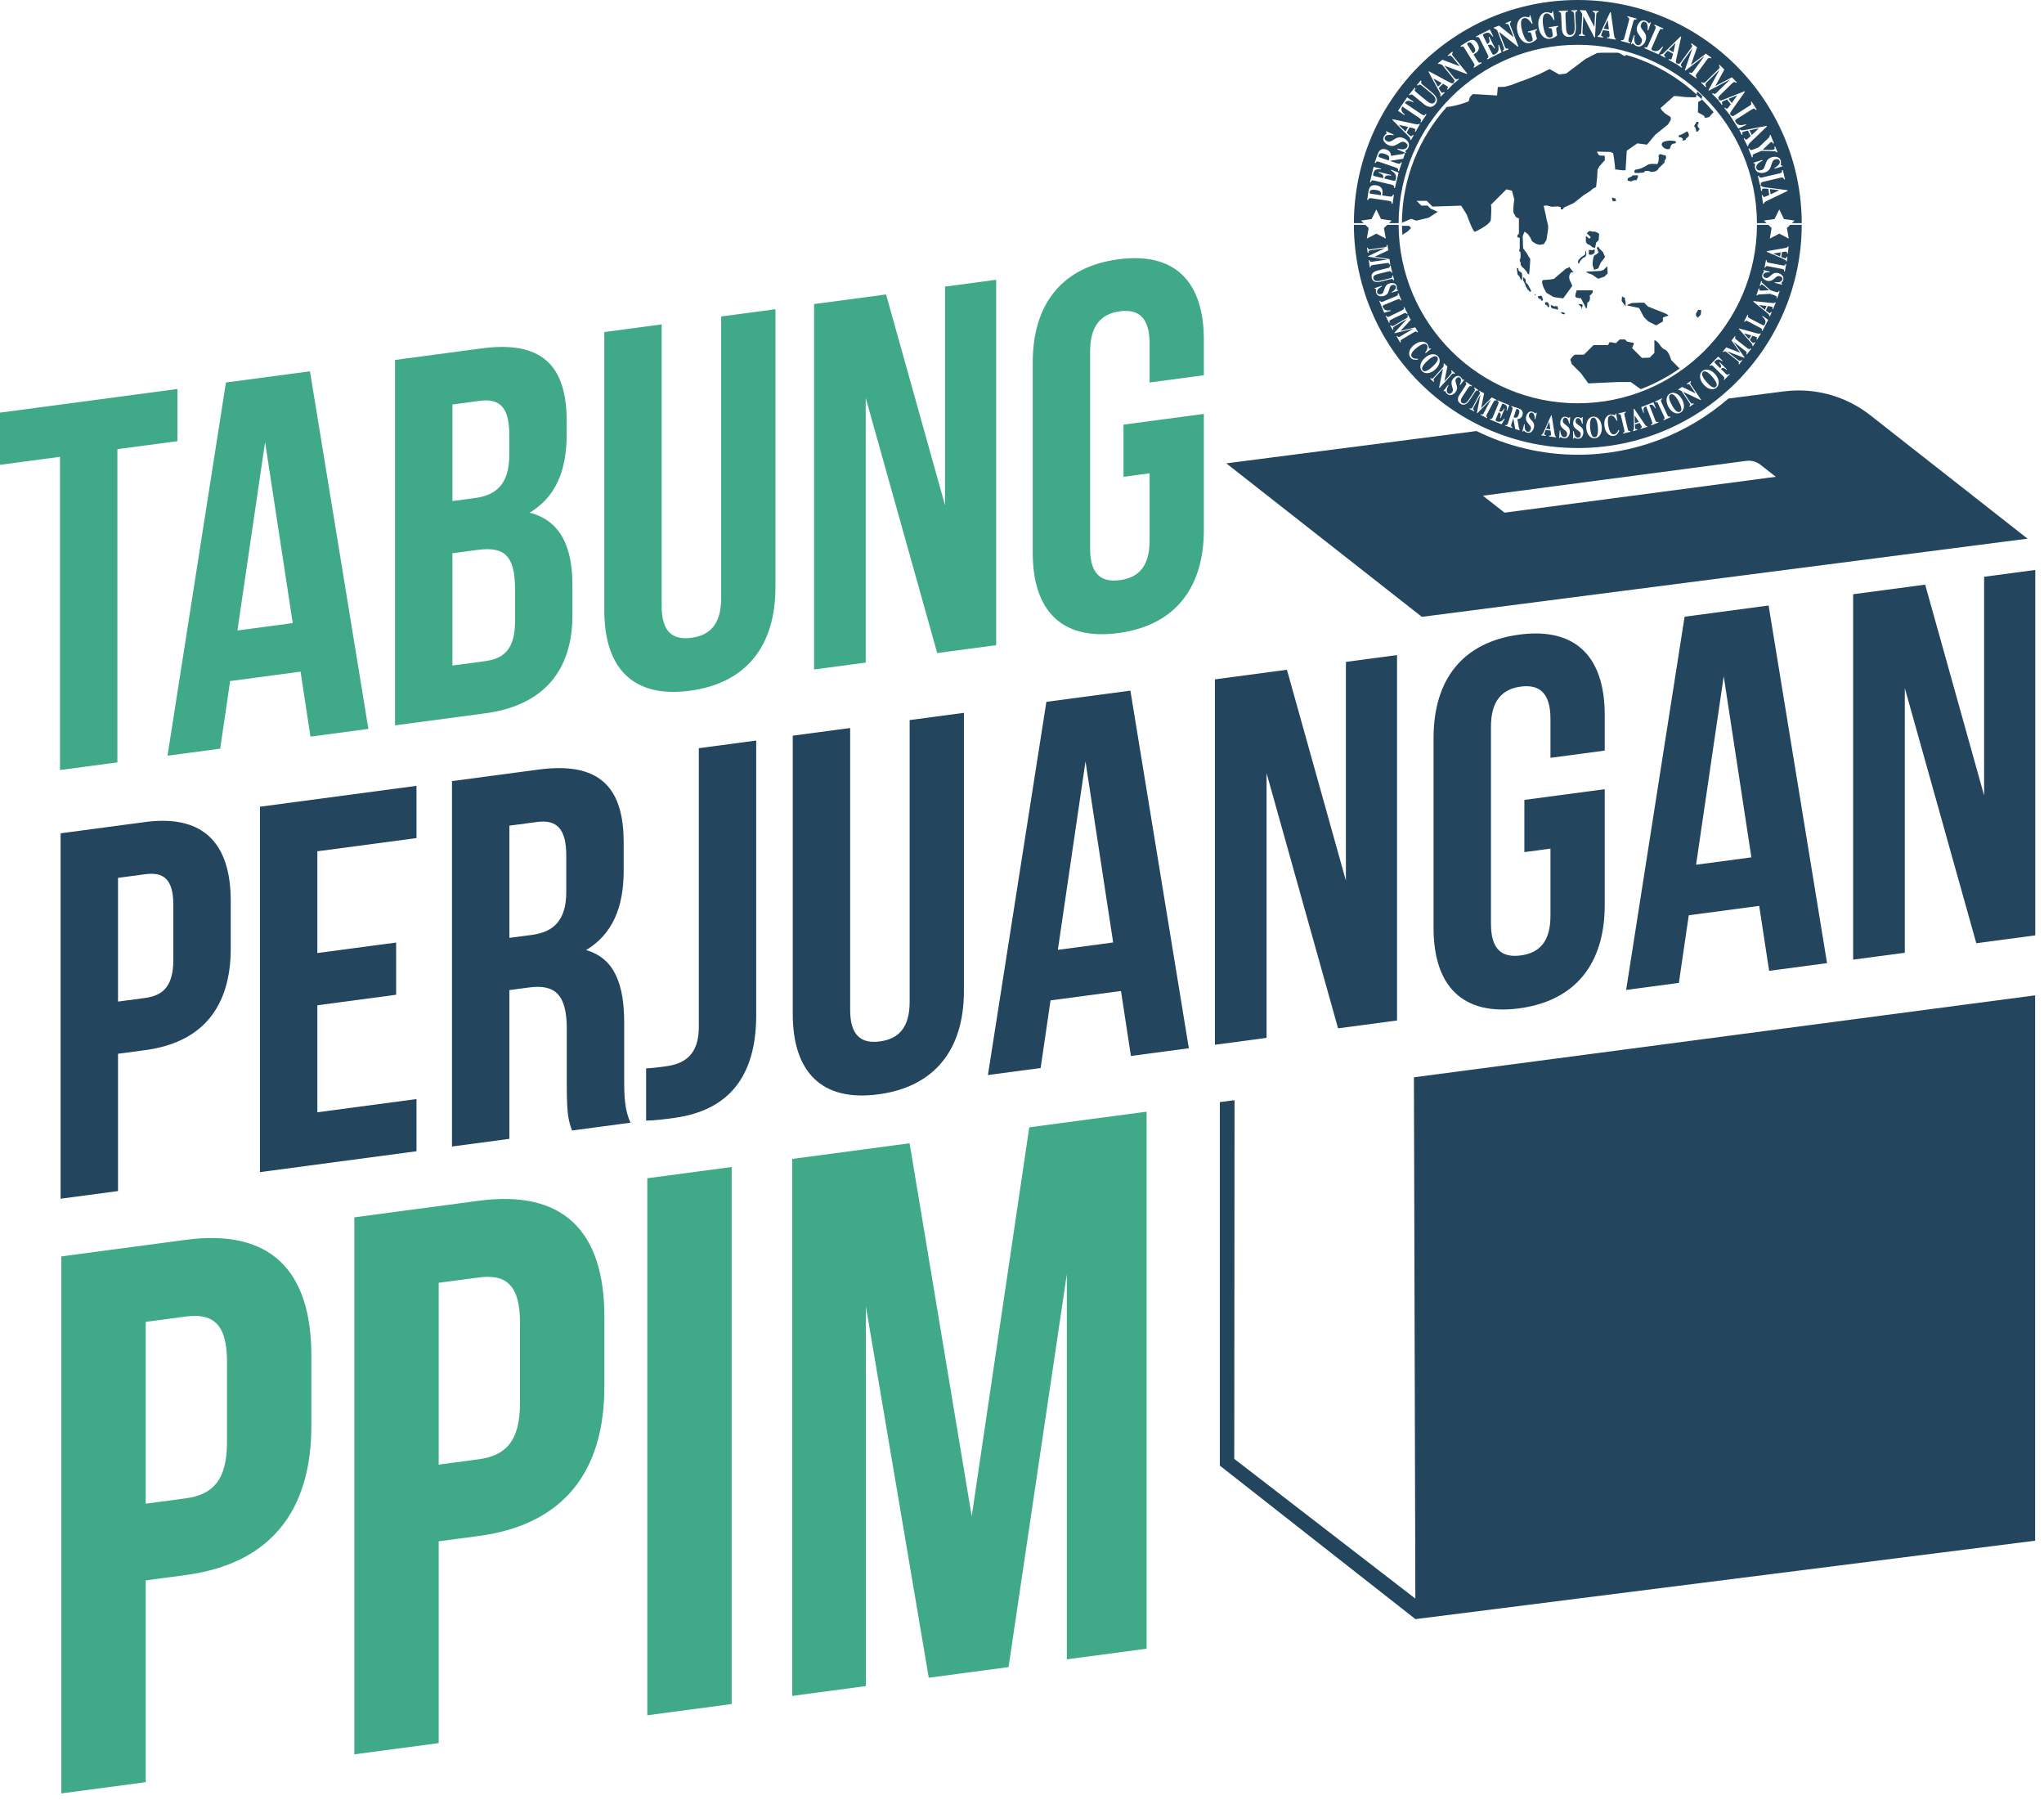 <?xml version="1.0" encoding="UTF-8" standalone="no"?><!DOCTYPE svg PUBLIC "-//W3C//DTD SVG 1.1//EN" "http://www.w3.org/Graphics/SVG/1.1/DTD/svg11.dtd"><svg width="100%" height="100%" viewBox="0 0 226 199" version="1.1" xmlns="http://www.w3.org/2000/svg" xmlns:xlink="http://www.w3.org/1999/xlink" xml:space="preserve" xmlns:serif="http://www.serif.com/" style="fill-rule:evenodd;clip-rule:evenodd;stroke-linejoin:round;stroke-miterlimit:2;"><path d="M16.048,90.867l-9.347,1.247l0,40.39l6.348,-0.846l0,-15.176l2.999,-0.4c6.347,-0.846 9.463,-4.78 9.463,-11.242l0,-5.251c0,-5.766 -2.479,-8.858 -7.522,-8.858c-0.609,0 -1.257,0.045 -1.941,0.136Zm-2.999,6.171l2.999,-0.4c2.019,-0.268 3.116,0.507 3.116,3.393l0,6.058c0,2.884 -1.097,3.955 -3.116,4.224l-2.999,0.401l0,-13.676Z" style="fill:url(#_Linear1);fill-rule:nonzero;"/><path d="M28.742,89.175l0,40.39l17.31,-2.308l0,-5.77l-10.963,1.462l0,-11.828l8.712,-1.162l0,-5.77l-8.712,1.161l0,-11.251l10.963,-1.462l0,-5.77l-17.31,2.308Z" style="fill:url(#_Linear2);fill-rule:nonzero;"/><path d="M59.553,85.067l-9.578,1.278l0,40.39l6.347,-0.846l0,-16.445l2.192,-0.292c2.886,-0.385 4.155,0.83 4.155,4.581l0,6.347c0,3.288 0.231,3.893 0.577,4.884l6.462,-0.861c-0.634,-1.415 -0.693,-2.85 -0.693,-4.812l0,-6.232c0,-4.212 -1.038,-7.131 -4.212,-8.036c2.827,-1.703 4.156,-4.592 4.156,-8.746l0,-3.173c0,-5.464 -2.174,-8.199 -7.142,-8.199c-0.699,0 -1.453,0.054 -2.264,0.162Zm-3.231,6.201l3.058,-0.407c2.25,-0.301 3.231,0.839 3.231,3.724l0,3.981c0,3.232 -1.443,4.462 -3.808,4.778l-2.481,0.329l0,-12.405Z" style="fill:url(#_Linear3);fill-rule:nonzero;"/><path d="M77.267,82.705l0,30.812c0,3.116 -1.615,4.081 -3.635,4.351c-0.692,0.092 -1.501,0.199 -2.193,0.233l0,5.771c1.039,-0.023 1.905,-0.139 3.058,-0.293c4.788,-0.638 9.116,-3.292 9.116,-11.37l0,-30.35l-6.346,0.846Z" style="fill:url(#_Linear4);fill-rule:nonzero;"/><path d="M100.578,79.597l0,31.159c0,2.885 -1.27,4.092 -3.29,4.362c-2.02,0.269 -3.289,-0.602 -3.289,-3.485l0,-31.159l-6.346,0.847l0,30.754c0,6.463 3.231,9.724 9.462,8.893c6.231,-0.83 9.462,-4.954 9.462,-11.417l0,-30.754l-5.999,0.8Z" style="fill:url(#_Linear5);fill-rule:nonzero;"/><path d="M115.695,77.582l-6.463,41.251l5.828,-0.777l1.096,-7.474l7.788,-1.038l1.097,7.181l6.405,-0.854l-6.462,-39.528l-9.289,1.239Zm4.326,6.577l3.057,20.019l-6.114,0.816l3.057,-20.835Z" style="fill:url(#_Linear6);fill-rule:nonzero;"/><path d="M148.813,73.166l0,24.177l-6.52,-23.308l-7.963,1.062l0,40.39l5.713,-0.762l0,-29.254l7.904,28.199l6.52,-0.868l0,-40.39l-5.654,0.754Z" style="fill:url(#_Linear7);fill-rule:nonzero;"/><path d="M167.969,70.151c-6.232,0.831 -9.463,4.954 -9.463,11.416l0,21.004c0,6.462 3.231,9.723 9.463,8.893c6.231,-0.831 9.462,-4.955 9.462,-11.417l0,-12.809l-8.885,1.185l0,5.769l2.884,-0.386l0,7.444c0,2.886 -1.269,4.095 -3.288,4.363c-2.018,0.27 -3.289,-0.601 -3.289,-3.485l0,-21.811c0,-2.885 1.271,-4.15 3.289,-4.42c2.019,-0.27 3.288,0.658 3.288,3.543l0,4.328l6.001,-0.8l0,-3.924c0,-5.799 -2.601,-9.021 -7.638,-9.021c-0.576,0.001 -1.185,0.043 -1.824,0.128Z" style="fill:url(#_Linear8);fill-rule:nonzero;"/><path d="M186.261,68.173l-6.463,41.251l5.829,-0.777l1.095,-7.473l7.789,-1.039l1.097,7.181l6.404,-0.853l-6.463,-39.529l-9.288,1.239Zm4.327,6.578l3.058,20.019l-6.115,0.815l3.057,-20.834Z" style="fill:url(#_Linear9);fill-rule:nonzero;"/><path d="M219.379,63.757l0,24.177l-6.518,-23.308l-7.964,1.062l0,40.391l5.713,-0.763l0,-29.254l7.905,28.201l6.52,-0.87l0,-40.39l-5.656,0.754Z" style="fill:url(#_Linear10);fill-rule:nonzero;"/><path d="M0,45.61l19.615,-2.615l0,5.771l-6.635,0.885l0,34.623l-6.346,0.846l0,-34.623l-6.634,0.884l0,-5.771Z" style="fill:#3fa988;fill-rule:nonzero;"/><path d="M26.252,69.693l6.115,-0.815l-3.057,-20.02l-3.058,20.835Zm14.48,10.88l-6.403,0.854l-1.097,-7.182l-7.788,1.038l-1.096,7.474l-5.826,0.778l6.46,-41.256l9.29,-1.238l6.46,39.532Z" style="fill:#3fa988;fill-rule:nonzero;"/><path d="M50.023,61.158l0,12.406l3.635,-0.485c2.134,-0.284 3.288,-1.418 3.288,-4.42l0,-3.519c0,-3.751 -1.211,-4.744 -4.096,-4.359l-2.827,0.377Zm0,-16.446l0,10.675l2.48,-0.331c2.366,-0.315 3.808,-1.546 3.808,-4.778l0,-2.25c0,-2.886 -0.98,-4.023 -3.23,-3.724l-3.058,0.408Zm12.634,1.835l0,1.443c0,4.155 -1.269,6.978 -4.096,8.683c3.404,0.873 4.732,3.754 4.732,8.024l0,3.29c0,6.232 -3.29,10.017 -9.635,10.863l-9.982,1.331l0,-40.394l9.577,-1.276c6.578,-0.877 9.404,1.804 9.404,8.036" style="fill:#3fa988;fill-rule:nonzero;"/><path d="M73.16,35.856l0,31.162c0,2.884 1.27,3.754 3.289,3.485c2.019,-0.269 3.288,-1.478 3.288,-4.362l0,-31.162l6,-0.8l0,30.758c0,6.462 -3.23,10.586 -9.462,11.417c-6.231,0.831 -9.46,-2.432 -9.46,-8.894l0,-30.758l6.345,-0.846Z" style="fill:#3fa988;fill-rule:nonzero;"/><path d="M95.721,43.985l0,29.257l-5.712,0.761l0,-40.394l7.962,-1.062l6.52,23.31l0,-24.179l5.652,-0.754l0,40.394l-6.518,0.87l-7.904,-28.203Z" style="fill:#3fa988;fill-rule:nonzero;"/><path d="M124.224,46.936l8.884,-1.185l0,12.811c0,6.463 -3.231,10.587 -9.461,11.417c-6.231,0.831 -9.461,-2.432 -9.461,-8.895l0,-21.004c0,-6.463 3.23,-10.586 9.461,-11.417c6.23,-0.831 9.461,2.432 9.461,8.895l0,3.923l-6,0.8l0,-4.328c0,-2.885 -1.269,-3.812 -3.288,-3.543c-2.019,0.269 -3.289,1.536 -3.289,4.42l0,21.814c0,2.885 1.27,3.754 3.289,3.485c2.019,-0.269 3.288,-1.477 3.288,-4.363l0,-7.444l-2.884,0.385l0,-5.771Z" style="fill:#3fa988;fill-rule:nonzero;"/><path d="M16.111,146.118l0,20.098l4.409,-0.588c2.968,-0.396 4.58,-1.968 4.58,-6.207l0,-8.904c0,-4.24 -1.612,-5.382 -4.58,-4.987l-4.409,0.588Zm18.317,3.749l0,7.716c0,9.497 -4.578,15.28 -13.908,16.524l-4.409,0.589l0,22.302l-9.33,1.244l0,-59.359l13.739,-1.832c9.33,-1.245 13.908,3.317 13.908,12.816" style="fill:#3fa988;fill-rule:nonzero;"/><path d="M48.505,141.799l0,20.098l4.411,-0.587c2.968,-0.397 4.578,-1.968 4.578,-6.208l0,-8.904c0,-4.24 -1.61,-5.382 -4.578,-4.986l-4.411,0.587Zm18.319,3.749l0,7.716c0,9.497 -4.581,15.281 -13.908,16.525l-4.411,0.588l0,22.302l-9.328,1.244l0,-59.359l13.739,-1.831c9.327,-1.245 13.908,3.316 13.908,12.815" style="fill:#3fa988;fill-rule:nonzero;"/><path d="M71.571,130.244l9.328,-1.244l0,59.359l-9.328,1.244l0,-59.359Z" style="fill:#3fa988;fill-rule:nonzero;"/><path d="M107.44,167.606l6.362,-42.992l12.974,-1.731l0,59.36l-8.819,1.176l0,-42.57l-6.445,43.429l-8.821,1.176l-6.953,-41.049l0,41.975l-8.141,1.086l0,-59.359l12.975,-1.73l6.868,41.229Z" style="fill:#3fa988;fill-rule:nonzero;"/><path d="M162.319,4.731c-0.05,0.031 -0.082,0.062 -0.092,0.093c-0.012,0.03 -0.002,0.07 0.028,0.118l0.594,0.959c0.149,-0.097 0.235,-0.185 0.258,-0.261c0.035,-0.122 -0.022,-0.302 -0.169,-0.539c-0.101,-0.163 -0.201,-0.282 -0.302,-0.359c-0.053,-0.039 -0.108,-0.059 -0.164,-0.059c-0.05,0 -0.101,0.016 -0.153,0.048Z" style="fill:url(#_Linear11);fill-rule:nonzero;"/><path d="M184.515,5.487l0.508,0.285l0.226,-0.987l-0.022,-0.013l-0.712,0.715Z" style="fill:url(#_Linear12);fill-rule:nonzero;"/><path d="M191.118,10.926l0.357,0.459l0.589,-0.823l-0.014,-0.02l-0.932,0.384Z" style="fill:url(#_Linear13);fill-rule:nonzero;"/><path d="M158.494,8.706l0.493,0.879l0.413,-0.41l-0.889,-0.487l-0.017,0.018Z" style="fill:url(#_Linear14);fill-rule:nonzero;"/><path d="M151.659,20.994c-0.123,0.028 -0.194,0.105 -0.213,0.233c-0.009,0.059 -0.006,0.103 0.01,0.131c0.016,0.028 0.053,0.047 0.108,0.056l1.116,0.166c0.023,-0.177 0.012,-0.298 -0.032,-0.365c-0.07,-0.105 -0.244,-0.179 -0.521,-0.22c-0.095,-0.015 -0.182,-0.022 -0.261,-0.022c-0.077,0 -0.146,0.007 -0.207,0.021Z" style="fill:url(#_Linear15);fill-rule:nonzero;"/><path d="M154.686,13.831l0.718,0.708l0.283,-0.509l-0.989,-0.221l-0.012,0.022Z" style="fill:url(#_Linear16);fill-rule:nonzero;"/><path d="M152.433,17.151c-0.025,0.074 -0.029,0.129 -0.011,0.161c0.018,0.033 0.058,0.06 0.118,0.081l1.01,0.347c0.06,-0.186 0.069,-0.331 0.028,-0.433c-0.043,-0.104 -0.189,-0.198 -0.439,-0.285c-0.154,-0.054 -0.281,-0.08 -0.381,-0.08c-0.169,0 -0.277,0.069 -0.325,0.209Z" style="fill:url(#_Linear17);fill-rule:nonzero;"/><path d="M177.317,3.169l0.575,0.091l-0.133,-1.004l-0.025,-0.005l-0.417,0.918Z" style="fill:url(#_Linear18);fill-rule:nonzero;"/><path d="M195.78,21.476l0.916,-0.433l-0.004,-0.024l-1.002,-0.118l0.09,0.575Z" style="fill:url(#_Linear19);fill-rule:nonzero;"/><path d="M193.434,14.4l0.264,0.519l0.736,-0.696l-0.011,-0.022l-0.989,0.199Z" style="fill:url(#_Linear20);fill-rule:nonzero;"/><path d="M158.32,39.499c-0.142,0.083 -0.309,0.213 -0.498,0.389c-0.193,0.18 -0.337,0.337 -0.431,0.474c-0.174,0.254 -0.199,0.448 -0.074,0.581c0.123,0.133 0.317,0.123 0.583,-0.032c0.145,-0.085 0.314,-0.216 0.504,-0.394c0.264,-0.246 0.437,-0.458 0.518,-0.639c0.083,-0.181 0.078,-0.32 -0.012,-0.416c-0.056,-0.061 -0.129,-0.092 -0.216,-0.092c-0.104,0 -0.228,0.043 -0.374,0.129Z" style="fill:url(#_Linear21);fill-rule:nonzero;"/><path d="M192.832,36.869l0.546,0.603l0.252,-0.399l-0.787,-0.221l-0.011,0.017Z" style="fill:url(#_Linear22);fill-rule:nonzero;"/><path d="M180.738,45.962l0.021,0.812l0.451,-0.138l-0.454,-0.68l-0.018,0.006Z" style="fill:url(#_Linear23);fill-rule:nonzero;"/><path d="M167.682,45.219c-0.026,0.015 -0.047,0.048 -0.063,0.097l-0.265,0.818c0.151,0.046 0.268,0.052 0.352,0.016c0.083,-0.035 0.157,-0.153 0.223,-0.357c0.04,-0.125 0.059,-0.227 0.058,-0.307c-0.003,-0.136 -0.061,-0.223 -0.174,-0.26c-0.035,-0.011 -0.064,-0.017 -0.088,-0.017c-0.018,0 -0.032,0.004 -0.043,0.01Z" style="fill:url(#_Linear24);fill-rule:nonzero;"/><path d="M176.16,46.164c-0.182,0.015 -0.296,0.177 -0.34,0.486c-0.022,0.164 -0.023,0.375 -0.002,0.633c0.02,0.263 0.055,0.472 0.104,0.632c0.09,0.293 0.227,0.433 0.409,0.419c0.181,-0.014 0.293,-0.174 0.337,-0.479c0.023,-0.165 0.024,-0.378 0.005,-0.64c-0.029,-0.358 -0.089,-0.626 -0.179,-0.802c-0.087,-0.167 -0.191,-0.25 -0.314,-0.25c-0.006,0 -0.013,0.001 -0.02,0.001Z" style="fill:url(#_Linear25);fill-rule:nonzero;"/><path d="M188.293,41.111c-0.138,0.118 -0.134,0.316 0.014,0.592c0.078,0.146 0.202,0.317 0.37,0.513c0.172,0.199 0.325,0.348 0.457,0.447c0.248,0.185 0.439,0.217 0.579,0.097c0.137,-0.118 0.133,-0.313 -0.011,-0.585c-0.078,-0.147 -0.204,-0.32 -0.374,-0.518c-0.235,-0.274 -0.441,-0.454 -0.619,-0.543c-0.09,-0.044 -0.169,-0.067 -0.239,-0.067c-0.069,0 -0.127,0.021 -0.177,0.064Z" style="fill:url(#_Linear26);fill-rule:nonzero;"/><path d="M170.953,47.39l0.467,0.064l-0.124,-0.807l-0.019,-0.002l-0.324,0.745Z" style="fill:url(#_Linear27);fill-rule:nonzero;"/><path d="M194.5,33.745l0.636,0.506l0.183,-0.434l-0.812,-0.09l-0.007,0.018Z" style="fill:url(#_Linear28);fill-rule:nonzero;"/><path d="M184.701,43.606c-0.161,0.089 -0.197,0.282 -0.108,0.583c0.046,0.158 0.132,0.351 0.257,0.577c0.128,0.231 0.246,0.408 0.355,0.532c0.205,0.231 0.387,0.303 0.547,0.214c0.158,-0.088 0.195,-0.279 0.109,-0.576c-0.047,-0.16 -0.134,-0.354 -0.26,-0.584c-0.174,-0.315 -0.339,-0.534 -0.495,-0.657c-0.101,-0.081 -0.195,-0.121 -0.28,-0.121c-0.044,0 -0.086,0.01 -0.125,0.032Z" style="fill:url(#_Linear29);fill-rule:nonzero;"/><path d="M196.078,28.023l-0.002,0.021l0.749,0.312l0.059,-0.467l-0.806,0.134Z" style="fill:url(#_Linear30);fill-rule:nonzero;"/><path d="M197.937,24.855l-0.363,0.353l0.205,1.167l-1.048,-0.551l-1.048,0.551l0.198,-1.167l-0.361,-0.353l-1.257,0c-0.048,10.902 -8.898,19.722 -19.811,19.722c-10.91,0 -19.76,-8.82 -19.812,-19.722l-0.501,0l-0.757,0l-0.362,0.353l0.204,1.167l-1.047,-0.551l-1.049,0.551l0.199,-1.167l-0.362,-0.353l-1.27,0c0.047,13.635 11.114,24.671 24.757,24.671c13.647,0 24.711,-11.036 24.762,-24.671l-1.277,0Zm-46.41,2.701l1.592,-0.228c0.091,-0.013 0.148,-0.037 0.172,-0.072c0.025,-0.035 0.036,-0.094 0.033,-0.175l0.084,-0.011l0.088,0.603l-1.483,0.693l0.003,0.02l1.617,0.246l0.086,0.603l-0.085,0.013c-0.02,-0.08 -0.05,-0.133 -0.087,-0.158c-0.037,-0.024 -0.12,-0.028 -0.249,-0.009l-1.482,0.213c-0.122,0.017 -0.2,0.043 -0.235,0.078c-0.034,0.035 -0.047,0.094 -0.04,0.175l-0.085,0.012l-0.114,-0.795l0.086,-0.012c0.013,0.071 0.037,0.122 0.072,0.153c0.036,0.032 0.104,0.04 0.206,0.026l1.635,-0.234l-0.002,-0.018l-2.053,-0.304l-0.009,-0.065l1.844,-0.869l0,-0.01l-1.515,0.217c-0.112,0.016 -0.191,0.042 -0.239,0.079c-0.047,0.037 -0.065,0.106 -0.056,0.209l-0.086,0.011l-0.079,-0.56l0.084,-0.012c0.015,0.092 0.045,0.147 0.093,0.168c0.031,0.013 0.069,0.02 0.115,0.02c0.027,0 0.057,-0.003 0.089,-0.007Zm45.951,1.322c0.002,-0.059 -0.03,-0.11 -0.092,-0.153c-0.04,-0.028 -0.129,-0.073 -0.271,-0.133l-1.77,-0.761l0.009,-0.067l1.829,-0.316c0.205,-0.036 0.339,-0.065 0.399,-0.088c0.061,-0.022 0.094,-0.061 0.099,-0.116l0.085,0.01l-0.095,0.778l-0.087,-0.011c0.006,-0.079 0.004,-0.131 -0.008,-0.158c-0.011,-0.026 -0.045,-0.043 -0.103,-0.05c-0.027,-0.004 -0.067,-0.002 -0.123,0.004c-0.032,0.004 -0.072,0.01 -0.118,0.017l-0.211,0.037l-0.068,0.538l0.438,0.156c0.048,0.005 0.086,-0.014 0.113,-0.056c0.016,-0.027 0.028,-0.067 0.035,-0.121l0.086,0.01l-0.061,0.49l-0.086,-0.01Zm-2.379,0.702l0.16,-0.83l0.084,0.016c-0.01,0.075 -0.008,0.128 0.006,0.16c0.025,0.053 0.086,0.089 0.185,0.107l1.609,0.31c0.093,0.018 0.159,0.011 0.196,-0.02c0.039,-0.031 0.066,-0.083 0.08,-0.158l0.084,0.017l-0.16,0.83l-0.084,-0.016c0.011,-0.068 0.009,-0.118 -0.007,-0.152c-0.024,-0.054 -0.086,-0.091 -0.185,-0.11l-1.609,-0.31c-0.097,-0.019 -0.166,-0.008 -0.209,0.031c-0.026,0.024 -0.047,0.071 -0.066,0.141l-0.084,-0.016Zm-43.09,1.553c-0.176,-0.059 -0.289,-0.191 -0.339,-0.398c-0.066,-0.271 0.001,-0.483 0.202,-0.638c0.108,-0.082 0.257,-0.145 0.445,-0.192l1.1,-0.269c0.124,-0.031 0.198,-0.062 0.224,-0.093c0.027,-0.031 0.037,-0.088 0.028,-0.174l0.084,-0.021l0.195,0.794l-0.084,0.021c-0.027,-0.09 -0.061,-0.146 -0.104,-0.168c-0.042,-0.022 -0.126,-0.017 -0.252,0.013l-1.1,0.27c-0.168,0.041 -0.294,0.087 -0.377,0.137c-0.157,0.093 -0.218,0.211 -0.182,0.356c0.044,0.181 0.168,0.28 0.37,0.298c0.111,0.01 0.26,-0.008 0.445,-0.053l1.005,-0.246c0.118,-0.029 0.195,-0.064 0.232,-0.107c0.037,-0.041 0.048,-0.108 0.037,-0.201l0.082,-0.02l0.127,0.516l-0.083,0.02c-0.039,-0.07 -0.076,-0.113 -0.112,-0.129c-0.035,-0.017 -0.105,-0.014 -0.21,0.012l-1.051,0.258c-0.15,0.037 -0.285,0.055 -0.406,0.055c-0.103,0 -0.195,-0.014 -0.276,-0.041Zm43.371,-0.099c-0.16,-0.04 -0.3,-0.119 -0.418,-0.235c-0.118,-0.115 -0.157,-0.256 -0.114,-0.423c0.022,-0.084 0.06,-0.163 0.116,-0.232c0.057,-0.07 0.087,-0.111 0.089,-0.121c0.007,-0.026 0,-0.046 -0.018,-0.062c-0.018,-0.015 -0.044,-0.029 -0.076,-0.045l0.018,-0.069l0.713,0.181l-0.016,0.065c-0.173,-0.012 -0.329,0.006 -0.469,0.053c-0.138,0.047 -0.222,0.126 -0.25,0.237c-0.019,0.077 -0.005,0.146 0.044,0.206c0.049,0.061 0.116,0.101 0.204,0.124c0.103,0.026 0.185,0.024 0.247,-0.005c0.063,-0.028 0.164,-0.102 0.302,-0.22l0.165,-0.142c0.075,-0.064 0.151,-0.11 0.228,-0.14c0.146,-0.054 0.307,-0.059 0.484,-0.014c0.165,0.042 0.31,0.128 0.433,0.256c0.123,0.13 0.159,0.296 0.108,0.498c-0.012,0.047 -0.03,0.093 -0.055,0.137c-0.024,0.045 -0.054,0.087 -0.093,0.127l-0.035,0.038l-0.027,0.052c-0.007,0.025 -0.001,0.043 0.016,0.057c0.018,0.015 0.044,0.029 0.078,0.045l-0.016,0.068l-0.812,-0.205l0.016,-0.069c0.256,0.025 0.448,0.01 0.581,-0.045c0.133,-0.055 0.211,-0.136 0.239,-0.244c0.026,-0.103 0.006,-0.188 -0.057,-0.251c-0.066,-0.064 -0.141,-0.106 -0.226,-0.128c-0.098,-0.024 -0.184,-0.021 -0.257,0.009c-0.048,0.02 -0.116,0.068 -0.205,0.144l-0.144,0.123c-0.142,0.121 -0.272,0.201 -0.391,0.236c-0.056,0.016 -0.116,0.024 -0.18,0.024c-0.07,0 -0.144,-0.01 -0.222,-0.03Zm-0.816,0.542l0.169,-0.503l0.081,0.027c-0.003,0.039 -0.001,0.073 0.003,0.099c0.011,0.034 0.034,0.067 0.068,0.1l0.85,0.773l0.591,0.198c0.121,0.04 0.205,0.052 0.249,0.034c0.045,-0.018 0.084,-0.066 0.114,-0.147l0.081,0.027l-0.267,0.795l-0.082,-0.028c0.026,-0.085 0.025,-0.149 -0.003,-0.19c-0.029,-0.04 -0.101,-0.08 -0.217,-0.119l-0.472,-0.159l-1.205,0.061c-0.079,0.004 -0.139,0.021 -0.182,0.052c-0.026,0.021 -0.045,0.045 -0.055,0.073l-0.082,-0.028l0.258,-0.767l0.083,0.028c-0.021,0.081 -0.03,0.135 -0.027,0.16l0.103,0.066c0.019,0.002 0.054,0.002 0.104,0.002l0.872,-0.046l-0.481,-0.436l-0.266,-0.188c-0.056,-0.019 -0.098,-0.015 -0.128,0.011c-0.021,0.017 -0.046,0.062 -0.078,0.133l-0.081,-0.028Zm-41.856,0.932c0.097,-0.031 0.168,-0.079 0.214,-0.144l0.152,-0.413c0.055,-0.179 0.123,-0.315 0.204,-0.407c0.081,-0.092 0.195,-0.163 0.343,-0.212c0.156,-0.051 0.316,-0.059 0.478,-0.025c0.162,0.034 0.27,0.133 0.323,0.297c0.028,0.083 0.037,0.169 0.026,0.258c-0.01,0.089 -0.014,0.14 -0.01,0.151c0.007,0.025 0.024,0.038 0.048,0.042c0.023,0.002 0.053,0.002 0.088,-0.004l0.022,0.069l-0.699,0.229l-0.021,-0.064c0.152,-0.083 0.274,-0.182 0.367,-0.296c0.092,-0.114 0.12,-0.225 0.084,-0.333c-0.024,-0.076 -0.073,-0.127 -0.147,-0.151c-0.073,-0.025 -0.153,-0.023 -0.237,0.004c-0.102,0.033 -0.171,0.079 -0.208,0.136c-0.038,0.059 -0.084,0.174 -0.136,0.349l-0.064,0.208c-0.028,0.093 -0.068,0.173 -0.118,0.239c-0.094,0.124 -0.227,0.214 -0.401,0.271c-0.162,0.054 -0.33,0.058 -0.503,0.015c-0.174,-0.043 -0.293,-0.164 -0.358,-0.362c-0.015,-0.046 -0.024,-0.094 -0.026,-0.145c-0.005,-0.05 0,-0.102 0.009,-0.156l0.009,-0.052c0.001,-0.012 0.002,-0.023 0.001,-0.033l-0.049,-0.065c-0.023,-0.002 -0.053,-0.001 -0.09,0.004l-0.023,-0.067l0.797,-0.26l0.021,0.066c-0.228,0.115 -0.383,0.231 -0.465,0.349c-0.082,0.117 -0.106,0.229 -0.072,0.334c0.034,0.102 0.095,0.163 0.184,0.181c0.036,0.008 0.072,0.012 0.108,0.012c0.051,0 0.101,-0.008 0.149,-0.025Zm0.182,0.838l1.515,-0.623c0.091,-0.036 0.143,-0.083 0.158,-0.138c0.008,-0.032 0.002,-0.082 -0.02,-0.149l0.08,-0.033l0.322,0.782l-0.08,0.033c-0.042,-0.09 -0.084,-0.144 -0.128,-0.161c-0.043,-0.017 -0.127,0 -0.251,0.051l-1.479,0.607c-0.069,0.029 -0.109,0.061 -0.121,0.096c-0.011,0.035 -0.003,0.09 0.028,0.164c0.056,0.135 0.144,0.232 0.264,0.289c0.122,0.057 0.314,0.07 0.582,0.037l0.027,0.065l-0.746,0.201l-0.532,-1.295l0.08,-0.033c0.028,0.061 0.057,0.099 0.087,0.117c0.023,0.014 0.05,0.021 0.082,0.021c0.038,0 0.082,-0.01 0.132,-0.031Zm42.731,1.584c0.018,-0.056 0.002,-0.113 -0.047,-0.172c-0.03,-0.038 -0.105,-0.105 -0.223,-0.201l-1.497,-1.215l0.028,-0.062l1.846,0.194c0.207,0.022 0.342,0.03 0.407,0.025c0.066,-0.005 0.107,-0.033 0.127,-0.085l0.079,0.033l-0.305,0.722l-0.078,-0.034c0.026,-0.074 0.038,-0.125 0.034,-0.154c-0.004,-0.028 -0.032,-0.054 -0.086,-0.077l-0.238,-0.045l-0.212,-0.023l-0.21,0.5l0.376,0.269c0.045,0.018 0.086,0.011 0.125,-0.023c0.022,-0.021 0.044,-0.056 0.067,-0.107l0.079,0.034l-0.193,0.455l-0.079,-0.034Zm-42.02,0.061l1.473,-0.719c0.089,-0.043 0.138,-0.093 0.149,-0.15c0.006,-0.034 -0.005,-0.085 -0.033,-0.152l0.078,-0.038l0.37,0.76l-0.077,0.039c-0.037,-0.067 -0.072,-0.108 -0.101,-0.126c-0.052,-0.027 -0.122,-0.018 -0.213,0.026l-1.471,0.718c-0.085,0.041 -0.134,0.085 -0.147,0.134c-0.012,0.048 -0.001,0.105 0.032,0.174l-0.078,0.037l-0.37,-0.76l0.078,-0.038c0.032,0.061 0.063,0.1 0.095,0.118c0.021,0.011 0.045,0.017 0.072,0.017c0.041,0 0.089,-0.014 0.143,-0.04Zm39.231,0.544l0.393,-0.749l0.076,0.041c-0.041,0.089 -0.056,0.156 -0.04,0.2c0.015,0.045 0.081,0.099 0.199,0.16l1.416,0.741c0.067,0.036 0.118,0.046 0.152,0.032c0.035,-0.013 0.07,-0.056 0.108,-0.128c0.068,-0.129 0.084,-0.258 0.05,-0.387c-0.034,-0.129 -0.149,-0.285 -0.346,-0.47l0.033,-0.063l0.634,0.443l-0.649,1.24l-0.077,-0.039c0.028,-0.061 0.04,-0.108 0.034,-0.142c-0.009,-0.06 -0.058,-0.112 -0.146,-0.158l-1.451,-0.76c-0.087,-0.045 -0.156,-0.055 -0.207,-0.031c-0.031,0.014 -0.066,0.051 -0.102,0.111l-0.077,-0.041Zm-38.709,0.453l1.384,-0.816c0.08,-0.046 0.125,-0.09 0.133,-0.133c0.009,-0.042 -0.003,-0.1 -0.036,-0.173l0.073,-0.044l0.31,0.525l-1.108,1.205l0.011,0.017l1.589,-0.387l0.31,0.526l-0.075,0.043c-0.048,-0.066 -0.095,-0.103 -0.139,-0.112c-0.044,-0.009 -0.123,0.02 -0.235,0.086l-1.289,0.76c-0.107,0.063 -0.17,0.117 -0.187,0.162c-0.019,0.045 -0.008,0.105 0.029,0.178l-0.074,0.043l-0.408,-0.692l0.075,-0.043c0.038,0.06 0.081,0.098 0.125,0.113c0.045,0.016 0.111,-0.002 0.199,-0.054l1.424,-0.839l-0.009,-0.015l-2.014,0.499l-0.033,-0.056l1.375,-1.505l-0.006,-0.01l-1.316,0.777c-0.098,0.056 -0.161,0.111 -0.191,0.164c-0.029,0.052 -0.021,0.124 0.026,0.215l-0.073,0.043l-0.288,-0.487l0.074,-0.043c0.048,0.078 0.098,0.118 0.15,0.119l0.194,-0.066Zm39.623,2.234c0.026,-0.053 0.02,-0.112 -0.019,-0.179c-0.025,-0.042 -0.087,-0.12 -0.188,-0.234l-1.277,-1.444l0.036,-0.057l1.791,0.494c0.2,0.056 0.333,0.086 0.397,0.092c0.065,0.006 0.112,-0.016 0.14,-0.064l0.072,0.046l-0.419,0.662l-0.073,-0.046c0.039,-0.069 0.059,-0.117 0.06,-0.146c0.001,-0.029 -0.023,-0.059 -0.072,-0.09l-0.227,-0.084l-0.206,-0.057l-0.29,0.459c0.095,0.102 0.157,0.168 0.185,0.199c0.063,0.063 0.11,0.107 0.144,0.128c0.04,0.026 0.082,0.025 0.127,-0.002c0.025,-0.018 0.052,-0.049 0.082,-0.095l0.072,0.046l-0.263,0.418l-0.072,-0.046Zm-1.349,0.747l-0.946,-1.335l0.375,-0.481l0.068,0.053c-0.044,0.07 -0.062,0.127 -0.054,0.171c0.009,0.044 0.063,0.106 0.167,0.186l1.181,0.919c0.099,0.076 0.171,0.114 0.221,0.114c0.048,0 0.099,-0.031 0.153,-0.093l0.068,0.053l-0.493,0.634l-0.067,-0.052c0.041,-0.06 0.06,-0.113 0.058,-0.159c-0.001,-0.047 -0.043,-0.102 -0.123,-0.165l-1.305,-1.014l-0.011,0.013l1.206,1.688l-0.04,0.052l-1.906,-0.724l-0.006,0.008l1.207,0.939c0.089,0.069 0.163,0.108 0.222,0.116c0.06,0.009 0.124,-0.025 0.191,-0.103l0.067,0.053l-0.348,0.446l-0.066,-0.052c0.054,-0.074 0.073,-0.135 0.054,-0.185c-0.017,-0.048 -0.062,-0.1 -0.132,-0.155l-1.268,-0.987c-0.073,-0.057 -0.13,-0.081 -0.173,-0.074c-0.041,0.008 -0.091,0.04 -0.146,0.098l-0.068,-0.053l0.374,-0.481l1.527,0.586l0.013,-0.016Zm-36.037,0.788c-0.172,-0.028 -0.306,-0.103 -0.401,-0.227c-0.148,-0.189 -0.191,-0.407 -0.134,-0.656c0.063,-0.275 0.241,-0.527 0.534,-0.755c0.29,-0.226 0.577,-0.342 0.862,-0.346c0.266,-0.006 0.471,0.084 0.616,0.268c0.061,0.08 0.103,0.176 0.125,0.29c0.023,0.113 0.037,0.174 0.045,0.184c0.018,0.023 0.046,0.033 0.084,0.027c0.037,-0.005 0.071,-0.017 0.104,-0.036l0.041,0.053l-0.625,0.486l-0.037,-0.048c0.1,-0.152 0.171,-0.282 0.21,-0.39c0.076,-0.202 0.069,-0.359 -0.019,-0.472c-0.1,-0.128 -0.247,-0.159 -0.443,-0.093c-0.197,0.067 -0.424,0.201 -0.684,0.404c-0.19,0.148 -0.336,0.287 -0.434,0.415c-0.186,0.238 -0.215,0.438 -0.091,0.598c0.076,0.098 0.185,0.159 0.328,0.185c0.081,0.013 0.197,0.015 0.345,0.005l-0.021,0.108c-0.087,0.008 -0.164,0.011 -0.232,0.011c-0.067,0 -0.125,-0.003 -0.173,-0.011Zm0.873,1.265c-0.176,-0.189 -0.231,-0.426 -0.165,-0.71c0.063,-0.265 0.211,-0.507 0.448,-0.726c0.258,-0.241 0.527,-0.382 0.802,-0.42c0.278,-0.04 0.504,0.034 0.677,0.219c0.165,0.179 0.223,0.402 0.172,0.671c-0.052,0.274 -0.208,0.533 -0.469,0.776c-0.261,0.242 -0.53,0.378 -0.809,0.41c-0.041,0.005 -0.08,0.007 -0.118,0.007c-0.217,0 -0.397,-0.076 -0.538,-0.227Zm31.784,-0.633l0.964,-0.976l0.485,0.479l-0.041,0.042c-0.17,-0.126 -0.311,-0.193 -0.421,-0.203c-0.11,-0.008 -0.231,0.055 -0.365,0.191c-0.05,0.05 -0.073,0.09 -0.071,0.119c0.002,0.03 0.025,0.067 0.069,0.109l0.557,0.551c0.095,-0.091 0.129,-0.18 0.105,-0.27c-0.026,-0.089 -0.092,-0.204 -0.201,-0.345l0.043,-0.044l0.813,0.804l-0.043,0.044c-0.142,-0.117 -0.261,-0.187 -0.355,-0.21c-0.094,-0.024 -0.187,0.011 -0.278,0.103l0.561,0.554c0.073,0.073 0.136,0.105 0.187,0.093c0.05,-0.012 0.106,-0.049 0.168,-0.115l0.06,0.061l-0.611,0.618l-0.061,-0.06c0.046,-0.051 0.072,-0.096 0.076,-0.132c0.005,-0.057 -0.025,-0.12 -0.094,-0.187l-1.165,-1.151c-0.069,-0.069 -0.131,-0.099 -0.187,-0.092c-0.034,0.004 -0.078,0.029 -0.134,0.076l-0.061,-0.059Zm-30.661,1.464c0.049,-0.015 0.103,-0.056 0.161,-0.12l1.074,-1.189c0.023,-0.134 0.035,-0.215 0.036,-0.242c0.001,-0.027 -0.008,-0.053 -0.027,-0.077l0.057,-0.064l0.381,0.344l-0.33,1.606l0.009,0.008l0.666,-0.737c0.075,-0.085 0.119,-0.156 0.13,-0.212c0.011,-0.057 -0.013,-0.119 -0.073,-0.185l0.058,-0.064l0.385,0.348l-0.058,0.064c-0.068,-0.038 -0.12,-0.054 -0.16,-0.05c-0.039,0.005 -0.092,0.045 -0.161,0.122l-1.336,1.479l-0.051,-0.045l0.423,-2.055l-0.012,-0.011l-0.889,0.984c-0.069,0.076 -0.111,0.138 -0.125,0.183c-0.022,0.074 0.001,0.147 0.071,0.217l-0.057,0.064l-0.406,-0.367l0.057,-0.064c0.054,0.045 0.102,0.068 0.144,0.068c0.011,0 0.022,-0.001 0.033,-0.005Zm30.717,1.131c-0.263,-0.072 -0.5,-0.231 -0.709,-0.475c-0.232,-0.268 -0.361,-0.541 -0.389,-0.817c-0.029,-0.28 0.053,-0.503 0.245,-0.668c0.185,-0.159 0.41,-0.208 0.675,-0.146c0.273,0.063 0.526,0.229 0.757,0.498c0.233,0.27 0.36,0.545 0.38,0.824c0.021,0.272 -0.06,0.488 -0.245,0.647c-0.134,0.115 -0.289,0.173 -0.463,0.173c-0.08,0 -0.163,-0.012 -0.251,-0.036Zm-28.721,0.53c0.084,-0.035 0.153,-0.086 0.206,-0.154c0.062,-0.08 0.095,-0.161 0.096,-0.24c0.001,-0.052 -0.016,-0.134 -0.05,-0.246l-0.055,-0.18c-0.055,-0.179 -0.074,-0.33 -0.058,-0.452c0.014,-0.122 0.07,-0.245 0.164,-0.367c0.102,-0.131 0.23,-0.227 0.384,-0.289c0.153,-0.062 0.298,-0.041 0.433,0.065c0.07,0.054 0.125,0.119 0.166,0.199c0.042,0.08 0.068,0.124 0.077,0.131c0.019,0.016 0.041,0.019 0.062,0.007c0.021,-0.01 0.046,-0.027 0.072,-0.051l0.056,0.044l-0.451,0.581l-0.054,-0.041c0.08,-0.154 0.126,-0.304 0.139,-0.45c0.014,-0.147 -0.025,-0.255 -0.116,-0.324c-0.063,-0.05 -0.131,-0.064 -0.207,-0.043c-0.075,0.02 -0.14,0.066 -0.194,0.137c-0.065,0.084 -0.098,0.161 -0.096,0.229c0.001,0.069 0.028,0.191 0.082,0.364l0.064,0.209c0.028,0.094 0.04,0.181 0.036,0.265c-0.009,0.154 -0.068,0.304 -0.181,0.448c-0.104,0.135 -0.24,0.233 -0.409,0.294c-0.167,0.062 -0.333,0.028 -0.498,-0.1c-0.038,-0.029 -0.072,-0.064 -0.104,-0.105c-0.031,-0.039 -0.057,-0.085 -0.079,-0.135l-0.022,-0.048l-0.095,-0.054c-0.02,0.01 -0.044,0.028 -0.072,0.054l-0.055,-0.043l0.513,-0.661l0.055,0.042c-0.125,0.223 -0.188,0.407 -0.191,0.55c-0.001,0.143 0.04,0.248 0.128,0.317c0.056,0.044 0.112,0.065 0.167,0.065c0.029,0 0.058,-0.006 0.087,-0.018Zm26.147,-1.093l0.431,-0.29l0.048,0.072c-0.053,0.057 -0.082,0.105 -0.087,0.143c-0.005,0.038 0.022,0.101 0.079,0.186l1.111,1.655l-0.056,0.038l-1.891,-0.908l-0.013,0.009l0.739,1.1c0.057,0.087 0.107,0.142 0.148,0.167c0.066,0.039 0.141,0.034 0.228,-0.017l0.047,0.072l-0.455,0.305l-0.047,-0.072c0.071,-0.052 0.107,-0.105 0.103,-0.156c-0.003,-0.052 -0.028,-0.114 -0.077,-0.186l-0.892,-1.33c-0.126,-0.055 -0.203,-0.086 -0.228,-0.092c-0.026,-0.007 -0.053,-0.006 -0.08,0.006l-0.049,-0.07l0.426,-0.286l1.477,0.71l0.011,-0.007l-0.555,-0.825c-0.063,-0.095 -0.12,-0.155 -0.173,-0.179c-0.053,-0.024 -0.117,-0.015 -0.198,0.026l-0.047,-0.071Zm-25.009,2.21c-0.232,-0.153 -0.325,-0.355 -0.283,-0.605c0.022,-0.133 0.088,-0.28 0.197,-0.443l0.625,-0.944c0.07,-0.106 0.104,-0.179 0.102,-0.22c-0.001,-0.04 -0.034,-0.09 -0.098,-0.146l0.049,-0.072l0.68,0.45l-0.047,0.072c-0.081,-0.048 -0.145,-0.065 -0.19,-0.053c-0.046,0.013 -0.105,0.073 -0.176,0.181l-0.627,0.944c-0.095,0.144 -0.155,0.263 -0.184,0.357c-0.051,0.174 -0.015,0.303 0.109,0.386c0.155,0.102 0.313,0.091 0.474,-0.033c0.089,-0.069 0.186,-0.182 0.291,-0.342l0.572,-0.862c0.066,-0.101 0.099,-0.179 0.098,-0.235c-0.001,-0.055 -0.039,-0.113 -0.11,-0.173l0.047,-0.071l0.443,0.294l-0.047,0.071c-0.076,-0.025 -0.133,-0.032 -0.17,-0.02c-0.037,0.011 -0.087,0.062 -0.147,0.153l-0.597,0.902c-0.159,0.239 -0.323,0.397 -0.492,0.472c-0.066,0.03 -0.132,0.045 -0.199,0.045c-0.105,0 -0.211,-0.036 -0.32,-0.108Zm1.215,0.517c0.046,-0.026 0.09,-0.079 0.131,-0.158l0.755,-1.419c0.043,-0.08 0.057,-0.141 0.043,-0.182c-0.014,-0.04 -0.055,-0.082 -0.122,-0.128l0.041,-0.076l0.538,0.286l-0.315,1.606l0.018,0.009l1.153,-1.16l0.538,0.286l-0.04,0.076c-0.077,-0.031 -0.136,-0.038 -0.178,-0.023c-0.043,0.015 -0.094,0.081 -0.155,0.195l-0.703,1.322c-0.058,0.109 -0.083,0.189 -0.075,0.237c0.009,0.048 0.048,0.093 0.118,0.135l-0.04,0.076l-0.709,-0.376l0.04,-0.076c0.065,0.031 0.121,0.041 0.167,0.031c0.046,-0.01 0.093,-0.06 0.141,-0.151l0.776,-1.459l-0.016,-0.009l-1.456,1.478l-0.057,-0.03l0.385,-2.002l-0.009,-0.004l-0.717,1.35c-0.054,0.099 -0.079,0.179 -0.078,0.239c0.002,0.059 0.047,0.116 0.136,0.169l-0.041,0.076l-0.499,-0.266l0.04,-0.075c0.05,0.026 0.094,0.039 0.13,0.039c0.023,0 0.043,-0.006 0.06,-0.016Zm22.374,0.452c-0.242,-0.125 -0.441,-0.329 -0.596,-0.61c-0.171,-0.311 -0.242,-0.604 -0.213,-0.881c0.029,-0.279 0.154,-0.48 0.376,-0.603c0.214,-0.117 0.444,-0.119 0.693,-0.004c0.254,0.117 0.467,0.332 0.638,0.643c0.172,0.311 0.239,0.606 0.203,0.883c-0.035,0.271 -0.159,0.466 -0.373,0.583c-0.11,0.061 -0.223,0.091 -0.341,0.091c-0.124,0 -0.253,-0.034 -0.387,-0.102Zm-2.097,-1.21l0.768,-0.356l0.036,0.078c-0.067,0.036 -0.109,0.068 -0.127,0.098c-0.028,0.051 -0.021,0.122 0.022,0.214l0.689,1.484c0.041,0.086 0.085,0.136 0.133,0.149c0.047,0.013 0.105,0.004 0.174,-0.028l0.035,0.078l-0.766,0.356l-0.036,-0.078c0.061,-0.031 0.101,-0.062 0.118,-0.094c0.031,-0.052 0.025,-0.124 -0.018,-0.214l-0.69,-1.486c-0.042,-0.09 -0.091,-0.141 -0.148,-0.152c-0.034,-0.007 -0.085,0.003 -0.152,0.029l-0.038,-0.078Zm-18.079,1.911c0.056,-0.016 0.102,-0.068 0.14,-0.158l0.629,-1.512c0.039,-0.09 0.042,-0.161 0.013,-0.21c-0.017,-0.029 -0.056,-0.06 -0.119,-0.092l0.033,-0.079l1.286,0.536l-0.263,0.63l-0.055,-0.023c0.056,-0.213 0.066,-0.371 0.029,-0.474c-0.037,-0.102 -0.146,-0.19 -0.325,-0.265c-0.068,-0.029 -0.115,-0.037 -0.143,-0.025c-0.026,0.012 -0.052,0.047 -0.077,0.107l-0.301,0.722c0.126,0.055 0.226,0.058 0.299,0.011c0.073,-0.048 0.157,-0.155 0.256,-0.322l0.056,0.024l-0.44,1.054l-0.056,-0.023c0.058,-0.185 0.078,-0.323 0.059,-0.417c-0.018,-0.092 -0.092,-0.166 -0.219,-0.218l-0.315,0.755c-0.028,0.066 -0.034,0.117 -0.02,0.151c0.015,0.034 0.059,0.066 0.135,0.098c0.143,0.059 0.275,0.069 0.397,0.029c0.123,-0.04 0.262,-0.151 0.422,-0.334l0.062,0.025l-0.362,0.612l-1.305,-0.544l0.033,-0.079c0.047,0.017 0.086,0.025 0.117,0.025c0.013,0 0.024,-0.001 0.034,-0.004Zm16.559,-1.302l1.357,-0.529l0.25,0.635l-0.066,0.025c-0.109,-0.219 -0.23,-0.349 -0.362,-0.39c-0.074,-0.022 -0.168,-0.014 -0.281,0.026l0.647,1.66c0.045,0.116 0.089,0.187 0.133,0.214c0.044,0.026 0.113,0.023 0.203,-0.014l0.031,0.08l-0.802,0.313l-0.031,-0.079c0.087,-0.034 0.138,-0.077 0.153,-0.127c0.013,-0.049 -0.002,-0.132 -0.047,-0.247l-0.646,-1.659c-0.11,0.047 -0.184,0.103 -0.226,0.171c-0.075,0.124 -0.077,0.301 -0.002,0.532l-0.066,0.026l-0.245,-0.637Zm-14.837,1.967c0.04,-0.026 0.079,-0.099 0.119,-0.219l0.461,-1.423c0.039,-0.124 0.048,-0.21 0.027,-0.259c-0.014,-0.032 -0.059,-0.066 -0.135,-0.101l0.027,-0.081l0.739,0.24c0.154,0.049 0.271,0.112 0.352,0.188c0.154,0.151 0.194,0.345 0.117,0.581c-0.057,0.175 -0.15,0.297 -0.279,0.367c-0.098,0.051 -0.191,0.074 -0.281,0.068l0.192,1.075l0.073,0.094l-0.025,0.077l-0.481,-0.155l-0.209,-1.179l-0.002,-0.001l-0.204,0.631c-0.037,0.112 -0.047,0.192 -0.034,0.241c0.015,0.048 0.062,0.087 0.141,0.117l-0.026,0.082l-0.778,-0.251l0.027,-0.082c0.034,0.008 0.064,0.013 0.091,0.013c0.036,0 0.065,-0.008 0.088,-0.023Zm13.925,0.617c0.055,-0.022 0.088,-0.072 0.102,-0.147c0.009,-0.048 0.012,-0.148 0.01,-0.301l-0.029,-1.927l0.064,-0.019l1.037,1.539c0.117,0.173 0.198,0.282 0.244,0.329c0.045,0.047 0.094,0.06 0.145,0.042l0.026,0.082l-0.748,0.231l-0.026,-0.082c0.075,-0.028 0.122,-0.053 0.141,-0.073c0.019,-0.021 0.02,-0.06 0.003,-0.116l-0.117,-0.21l-0.12,-0.177l-0.519,0.159l0.037,0.462c0.014,0.046 0.047,0.073 0.098,0.081c0.03,0.002 0.071,-0.003 0.124,-0.018l0.026,0.082l-0.472,0.144l-0.026,-0.081Zm-11.414,0.076c0.063,-0.066 0.104,-0.141 0.125,-0.226c0.024,-0.098 0.021,-0.184 -0.011,-0.257c-0.02,-0.048 -0.069,-0.116 -0.146,-0.204l-0.124,-0.143c-0.123,-0.14 -0.203,-0.27 -0.239,-0.388c-0.036,-0.117 -0.036,-0.252 0.001,-0.402c0.038,-0.16 0.115,-0.301 0.229,-0.42c0.116,-0.12 0.256,-0.16 0.423,-0.119c0.085,0.021 0.163,0.058 0.233,0.114c0.071,0.056 0.112,0.085 0.123,0.088c0.026,0.006 0.046,0 0.061,-0.018c0.014,-0.019 0.029,-0.045 0.043,-0.077l0.07,0.016l-0.173,0.716l-0.065,-0.016c0.009,-0.173 -0.011,-0.329 -0.059,-0.468c-0.048,-0.138 -0.127,-0.22 -0.238,-0.247c-0.078,-0.019 -0.147,-0.005 -0.207,0.046c-0.06,0.049 -0.101,0.117 -0.121,0.204c-0.026,0.104 -0.023,0.186 0.007,0.249c0.029,0.062 0.103,0.161 0.224,0.298l0.144,0.165c0.064,0.073 0.11,0.148 0.141,0.226c0.055,0.145 0.062,0.306 0.019,0.483c-0.04,0.166 -0.124,0.311 -0.252,0.436c-0.128,0.125 -0.293,0.162 -0.496,0.113c-0.047,-0.011 -0.093,-0.029 -0.138,-0.053c-0.045,-0.024 -0.088,-0.054 -0.128,-0.091l-0.038,-0.035l-0.052,-0.028c-0.025,-0.005 -0.044,0 -0.057,0.018c-0.014,0.017 -0.029,0.043 -0.045,0.078l-0.068,-0.016l0.198,-0.814l0.067,0.017c-0.022,0.255 -0.005,0.447 0.052,0.58c0.057,0.131 0.139,0.209 0.246,0.236c0.029,0.007 0.056,0.011 0.082,0.011c0.067,0 0.124,-0.024 0.169,-0.072Zm9.797,-1.958l0.823,-0.195l0.02,0.084c-0.073,0.021 -0.12,0.045 -0.144,0.071c-0.038,0.043 -0.046,0.114 -0.022,0.212l0.376,1.594c0.022,0.093 0.055,0.15 0.099,0.172c0.045,0.023 0.103,0.025 0.176,0.007l0.02,0.085l-0.823,0.194l-0.019,-0.083c0.066,-0.018 0.111,-0.041 0.135,-0.069c0.04,-0.045 0.049,-0.117 0.025,-0.214l-0.377,-1.594c-0.022,-0.097 -0.061,-0.156 -0.113,-0.179c-0.033,-0.013 -0.086,-0.014 -0.157,-0.002l-0.019,-0.083Zm-0.392,0.199c0.031,-0.006 0.052,-0.026 0.065,-0.062c0.012,-0.035 0.019,-0.071 0.017,-0.108l0.066,-0.011l0.131,0.78l-0.061,0.011c-0.086,-0.16 -0.167,-0.284 -0.242,-0.372c-0.143,-0.161 -0.284,-0.23 -0.425,-0.207c-0.16,0.027 -0.257,0.142 -0.292,0.346c-0.034,0.204 -0.025,0.469 0.029,0.793c0.041,0.239 0.094,0.432 0.159,0.58c0.122,0.276 0.283,0.398 0.483,0.364c0.122,-0.02 0.228,-0.087 0.317,-0.2c0.052,-0.066 0.109,-0.167 0.171,-0.302l0.084,0.07c-0.069,0.161 -0.133,0.28 -0.193,0.357c-0.106,0.138 -0.236,0.219 -0.39,0.245c-0.235,0.039 -0.449,-0.026 -0.64,-0.195c-0.213,-0.186 -0.35,-0.462 -0.411,-0.828c-0.061,-0.363 -0.025,-0.671 0.105,-0.924c0.123,-0.237 0.3,-0.375 0.529,-0.413c0.1,-0.016 0.205,-0.008 0.314,0.027c0.106,0.032 0.166,0.049 0.182,0.049l0.002,0Zm-7.962,2.045c0.028,-0.039 0.073,-0.128 0.136,-0.268l0.783,-1.76l0.067,0.008l0.293,1.834c0.033,0.206 0.061,0.339 0.082,0.4c0.021,0.062 0.061,0.095 0.115,0.1l-0.012,0.086l-0.775,-0.107l0.012,-0.085c0.078,0.006 0.13,0.004 0.157,-0.007c0.026,-0.011 0.044,-0.045 0.052,-0.103c0.003,-0.026 0.002,-0.066 -0.002,-0.122c-0.004,-0.032 -0.009,-0.072 -0.017,-0.119l-0.033,-0.21l-0.537,-0.074l-0.161,0.434c-0.007,0.048 0.012,0.086 0.055,0.114c0.025,0.016 0.065,0.028 0.119,0.037l-0.011,0.084l-0.49,-0.066l0.019,-0.086c0.056,0 0.105,-0.029 0.148,-0.09Zm5.104,0.192c-0.17,-0.214 -0.267,-0.482 -0.292,-0.802c-0.028,-0.354 0.028,-0.65 0.169,-0.89c0.141,-0.243 0.339,-0.375 0.591,-0.394c0.244,-0.019 0.455,0.074 0.632,0.281c0.184,0.212 0.29,0.495 0.318,0.849c0.027,0.355 -0.032,0.652 -0.18,0.889c-0.144,0.233 -0.338,0.359 -0.58,0.377c-0.021,0.002 -0.042,0.003 -0.063,0.003c-0.231,0 -0.43,-0.104 -0.595,-0.313Zm-2.497,0.099c0.05,-0.076 0.078,-0.158 0.084,-0.245c0.006,-0.101 -0.013,-0.184 -0.056,-0.252c-0.029,-0.043 -0.088,-0.102 -0.18,-0.174l-0.147,-0.119c-0.147,-0.117 -0.247,-0.231 -0.302,-0.34c-0.057,-0.109 -0.08,-0.242 -0.071,-0.396c0.01,-0.166 0.062,-0.317 0.154,-0.455c0.091,-0.138 0.223,-0.201 0.395,-0.19c0.087,0.005 0.171,0.029 0.25,0.071c0.079,0.043 0.124,0.064 0.136,0.065c0.026,0.002 0.045,-0.008 0.056,-0.029c0.011,-0.02 0.022,-0.048 0.029,-0.083l0.073,0.005l-0.046,0.735l-0.067,-0.004c-0.021,-0.173 -0.068,-0.323 -0.139,-0.451c-0.073,-0.128 -0.165,-0.195 -0.279,-0.203c-0.08,-0.005 -0.145,0.023 -0.195,0.081c-0.051,0.06 -0.078,0.134 -0.084,0.223c-0.007,0.107 0.011,0.188 0.051,0.244c0.039,0.056 0.13,0.141 0.272,0.255l0.17,0.136c0.077,0.061 0.136,0.128 0.179,0.198c0.081,0.133 0.116,0.291 0.104,0.473c-0.011,0.171 -0.068,0.328 -0.172,0.473c-0.104,0.145 -0.261,0.211 -0.47,0.199c-0.047,-0.004 -0.096,-0.013 -0.144,-0.029c-0.048,-0.015 -0.095,-0.038 -0.142,-0.067l-0.044,-0.027l-0.057,-0.019c-0.024,-0.001 -0.042,0.007 -0.053,0.028c-0.01,0.018 -0.02,0.047 -0.029,0.084l-0.069,-0.004l0.051,-0.836l0.07,0.005c0.022,0.254 0.073,0.442 0.152,0.562c0.078,0.119 0.173,0.182 0.283,0.189c0.009,0.001 0.017,0.001 0.025,0.001c0.095,0 0.166,-0.034 0.212,-0.104Zm1.709,-2.047c0.011,-0.02 0.018,-0.049 0.024,-0.085l0.072,0l0.001,0.737l-0.067,0c-0.032,-0.171 -0.088,-0.318 -0.167,-0.441c-0.08,-0.123 -0.177,-0.185 -0.29,-0.184c-0.081,0 -0.144,0.031 -0.19,0.094c-0.047,0.062 -0.07,0.138 -0.07,0.227c0,0.107 0.023,0.187 0.066,0.24c0.042,0.053 0.14,0.132 0.289,0.237l0.178,0.126c0.079,0.055 0.143,0.118 0.191,0.185c0.089,0.128 0.133,0.283 0.134,0.465c0,0.171 -0.047,0.333 -0.142,0.484c-0.095,0.151 -0.246,0.227 -0.455,0.227c-0.047,0 -0.097,-0.006 -0.146,-0.018c-0.049,-0.013 -0.098,-0.032 -0.146,-0.058l-0.047,-0.025l-0.057,-0.015c-0.024,0 -0.041,0.01 -0.05,0.031c-0.01,0.02 -0.018,0.049 -0.024,0.086l-0.07,0l-0.001,-0.837l0.069,0c0.039,0.252 0.101,0.436 0.187,0.551c0.086,0.114 0.185,0.171 0.296,0.171c0.107,0 0.184,-0.039 0.23,-0.118c0.045,-0.079 0.067,-0.162 0.067,-0.249c0,-0.101 -0.025,-0.185 -0.072,-0.248c-0.032,-0.042 -0.095,-0.096 -0.191,-0.162l-0.154,-0.109c-0.153,-0.108 -0.261,-0.215 -0.324,-0.321c-0.064,-0.105 -0.095,-0.236 -0.095,-0.391c-0.001,-0.165 0.041,-0.32 0.123,-0.463c0.084,-0.144 0.211,-0.215 0.383,-0.216c0.087,0 0.172,0.019 0.254,0.056c0.082,0.038 0.127,0.056 0.139,0.056c0.026,0 0.045,-0.011 0.055,-0.033Z" style="fill:url(#_Linear31);fill-rule:nonzero;"/><path d="M154.137,24.76c0,0.033 0.002,0.065 0.002,0.095l0,-0.188c0,0.032 -0.002,0.064 -0.002,0.093Z" style="fill:url(#_Linear32);fill-rule:nonzero;"/><path d="M149.695,24.667l1.082,0l-0.294,-0.286l1.17,-0.167l0.524,-1.061l0.523,1.061l1.169,0.167l-0.291,0.286l1.062,0c0.052,-10.9 8.902,-19.716 19.812,-19.716c10.913,0 19.763,8.816 19.811,19.716l1.065,0l-0.294,-0.286l1.171,-0.167l0.526,-1.061l0.52,1.061l1.171,0.167l-0.292,0.286l1.084,0c-0.051,-13.631 -11.115,-24.667 -24.762,-24.667c-13.643,0 -24.71,11.036 -24.757,24.667Zm23.923,-20.797c0.229,-0.009 0.379,-0.136 0.448,-0.379c0.039,-0.134 0.052,-0.318 0.042,-0.555l-0.06,-1.282c-0.007,-0.151 -0.031,-0.253 -0.073,-0.308c-0.042,-0.055 -0.12,-0.086 -0.235,-0.093l-0.005,-0.106l0.656,-0.031l0.005,0.107c-0.095,0.03 -0.156,0.064 -0.185,0.104c-0.029,0.039 -0.04,0.126 -0.034,0.261l0.062,1.341c0.016,0.356 -0.032,0.634 -0.146,0.834c-0.113,0.199 -0.301,0.305 -0.563,0.317c-0.343,0.016 -0.584,-0.118 -0.724,-0.4c-0.075,-0.15 -0.117,-0.346 -0.128,-0.587l-0.064,-1.404c-0.008,-0.158 -0.027,-0.257 -0.059,-0.295c-0.031,-0.04 -0.1,-0.065 -0.204,-0.078l-0.005,-0.106l1.009,-0.046l0.005,0.106c-0.116,0.011 -0.192,0.04 -0.229,0.087c-0.037,0.047 -0.051,0.15 -0.045,0.309l0.066,1.406c0.01,0.213 0.035,0.377 0.076,0.492c0.072,0.204 0.194,0.307 0.368,0.307c0.007,0 0.015,0 0.022,-0.001Zm1.157,-0.104c0.036,-0.053 0.056,-0.134 0.062,-0.242l0.108,-1.985c-0.083,-0.149 -0.135,-0.236 -0.155,-0.262c-0.02,-0.026 -0.049,-0.044 -0.086,-0.054l0.007,-0.106l0.632,0.035l0.93,1.808l0.014,0l0.068,-1.232c0.008,-0.142 -0.005,-0.243 -0.039,-0.307c-0.033,-0.062 -0.105,-0.103 -0.214,-0.121l0.005,-0.106l0.641,0.034l-0.005,0.107c-0.094,0.016 -0.159,0.042 -0.192,0.078c-0.034,0.034 -0.054,0.115 -0.061,0.243l-0.134,2.47l-0.083,-0.004l-1.191,-2.313l-0.02,-0.001l-0.09,1.643c-0.007,0.13 0.001,0.221 0.024,0.276c0.035,0.089 0.114,0.14 0.237,0.153l-0.006,0.107l-0.676,-0.037l0.016,-0.107c0.105,0 0.174,-0.025 0.208,-0.077Zm-3.231,-2.311c0.031,-0.005 0.054,-0.025 0.068,-0.059c0.014,-0.034 0.023,-0.083 0.026,-0.149l0.082,-0.012l0.148,0.97l-0.074,0.012c-0.104,-0.2 -0.202,-0.354 -0.295,-0.465c-0.172,-0.204 -0.346,-0.291 -0.521,-0.265c-0.191,0.029 -0.312,0.167 -0.363,0.412c-0.052,0.246 -0.046,0.58 0.019,1.001c0.052,0.346 0.14,0.648 0.261,0.907c0.124,0.258 0.302,0.369 0.534,0.334c0.126,-0.019 0.205,-0.069 0.236,-0.15c0.02,-0.046 0.022,-0.112 0.009,-0.196l-0.067,-0.438c-0.018,-0.126 -0.059,-0.204 -0.119,-0.234c-0.039,-0.019 -0.114,-0.022 -0.223,-0.008l-0.016,-0.106l1.012,-0.155l0.017,0.106c-0.102,0.021 -0.166,0.06 -0.19,0.118c-0.025,0.056 -0.027,0.157 -0.005,0.3l0.081,0.528c-0.057,0.067 -0.153,0.14 -0.291,0.219c-0.138,0.079 -0.297,0.132 -0.478,0.16c-0.329,0.05 -0.612,-0.055 -0.852,-0.316c-0.224,-0.244 -0.368,-0.57 -0.43,-0.979c-0.063,-0.414 -0.022,-0.776 0.125,-1.087c0.151,-0.32 0.379,-0.504 0.685,-0.55c0.121,-0.02 0.248,-0.005 0.378,0.041c0.12,0.041 0.197,0.061 0.233,0.061l0.01,0Zm5.296,2.396c0.035,-0.049 0.094,-0.159 0.174,-0.331l1.012,-2.167l0.082,0.013l0.317,2.283c0.035,0.256 0.066,0.422 0.092,0.499c0.026,0.076 0.072,0.118 0.138,0.127l-0.016,0.105l-0.955,-0.151l0.016,-0.105c0.098,0.01 0.162,0.008 0.196,-0.004c0.032,-0.013 0.055,-0.055 0.066,-0.127c0.005,-0.033 0.005,-0.083 0,-0.151c-0.003,-0.041 -0.01,-0.09 -0.018,-0.148l-0.035,-0.263l-0.662,-0.104c-0.069,0.157 -0.114,0.261 -0.134,0.309c-0.044,0.102 -0.068,0.178 -0.076,0.226c-0.009,0.06 0.012,0.107 0.065,0.143c0.031,0.02 0.081,0.036 0.147,0.048l-0.017,0.106l-0.602,-0.095l0.03,-0.105c0.068,0 0.127,-0.037 0.18,-0.108Zm-7.787,-1.941c0.032,-0.009 0.051,-0.03 0.062,-0.065c0.011,-0.036 0.015,-0.087 0.01,-0.152l0.08,-0.021l0.254,0.948l-0.073,0.02c-0.125,-0.188 -0.239,-0.331 -0.343,-0.43c-0.194,-0.184 -0.377,-0.252 -0.548,-0.206c-0.185,0.05 -0.291,0.2 -0.316,0.45c-0.024,0.25 0.018,0.58 0.129,0.993c0.091,0.337 0.211,0.628 0.361,0.872c0.151,0.243 0.339,0.334 0.567,0.273c0.123,-0.033 0.196,-0.092 0.219,-0.175c0.013,-0.048 0.009,-0.113 -0.014,-0.196l-0.114,-0.428c-0.033,-0.122 -0.081,-0.195 -0.145,-0.22c-0.042,-0.014 -0.115,-0.009 -0.222,0.018l-0.028,-0.104l0.99,-0.265l0.027,0.103c-0.098,0.032 -0.157,0.078 -0.175,0.138c-0.02,0.059 -0.01,0.159 0.027,0.299l0.139,0.517c-0.049,0.072 -0.138,0.156 -0.266,0.249c-0.128,0.093 -0.28,0.164 -0.457,0.212c-0.32,0.085 -0.614,0.011 -0.882,-0.221c-0.248,-0.217 -0.427,-0.526 -0.535,-0.926c-0.108,-0.404 -0.106,-0.768 0.005,-1.094c0.115,-0.335 0.322,-0.543 0.62,-0.623c0.12,-0.031 0.247,-0.032 0.382,-0.001c0.109,0.025 0.183,0.037 0.224,0.037c0.009,0 0.017,0 0.022,-0.002Zm10.388,2.522c0.07,-0.027 0.12,-0.1 0.152,-0.22l0.526,-1.964c0.032,-0.12 0.026,-0.207 -0.019,-0.263c-0.027,-0.034 -0.083,-0.065 -0.168,-0.094l0.027,-0.102l1.009,0.27l-0.028,0.102c-0.091,-0.019 -0.156,-0.02 -0.197,-0.007c-0.067,0.026 -0.117,0.099 -0.149,0.22l-0.525,1.964c-0.03,0.114 -0.029,0.196 0.007,0.246c0.034,0.051 0.097,0.088 0.187,0.112l-0.027,0.103l-1.01,-0.27l0.027,-0.103c0.047,0.011 0.087,0.016 0.12,0.016c0.027,0 0.049,-0.003 0.068,-0.01Zm1.894,0.489c0.084,-0.075 0.144,-0.163 0.18,-0.266c0.04,-0.12 0.045,-0.226 0.016,-0.319c-0.021,-0.062 -0.072,-0.152 -0.159,-0.268l-0.136,-0.19c-0.135,-0.188 -0.219,-0.356 -0.251,-0.505c-0.03,-0.15 -0.015,-0.316 0.047,-0.498c0.067,-0.194 0.178,-0.359 0.331,-0.494c0.155,-0.136 0.332,-0.168 0.534,-0.101c0.103,0.035 0.194,0.091 0.275,0.167c0.081,0.077 0.127,0.118 0.141,0.122c0.03,0.01 0.056,0.005 0.076,-0.016c0.02,-0.022 0.041,-0.052 0.062,-0.09l0.084,0.029l-0.293,0.865l-0.079,-0.027c0.031,-0.213 0.025,-0.408 -0.019,-0.585c-0.044,-0.176 -0.133,-0.287 -0.266,-0.333c-0.093,-0.031 -0.18,-0.02 -0.258,0.035c-0.08,0.054 -0.138,0.134 -0.173,0.239c-0.043,0.126 -0.05,0.229 -0.02,0.308c0.028,0.08 0.109,0.212 0.242,0.394l0.159,0.219c0.07,0.097 0.119,0.196 0.147,0.295c0.053,0.184 0.042,0.385 -0.03,0.599c-0.069,0.201 -0.188,0.371 -0.36,0.511c-0.171,0.14 -0.379,0.169 -0.625,0.085c-0.056,-0.019 -0.11,-0.046 -0.162,-0.08c-0.053,-0.035 -0.101,-0.076 -0.147,-0.127l-0.045,-0.048l-0.061,-0.039c-0.028,-0.011 -0.053,-0.006 -0.071,0.014c-0.02,0.021 -0.04,0.052 -0.064,0.093l-0.081,-0.028l0.335,-0.984l0.081,0.028c-0.055,0.312 -0.056,0.553 -0.002,0.722c0.054,0.169 0.146,0.275 0.276,0.32c0.046,0.015 0.089,0.023 0.13,0.023c0.07,0 0.132,-0.023 0.186,-0.07Zm-14.877,-2.368l0.599,-0.231l0.038,0.099c-0.079,0.054 -0.127,0.104 -0.143,0.149c-0.016,0.046 -0.001,0.128 0.045,0.247l0.889,2.309l-0.077,0.03l-2.035,-1.621l-0.017,0.007l0.591,1.535c0.047,0.121 0.092,0.202 0.134,0.242c0.068,0.067 0.162,0.081 0.279,0.043l0.039,0.1l-0.631,0.243l-0.04,-0.099c0.103,-0.045 0.158,-0.098 0.169,-0.161c0.01,-0.063 -0.004,-0.145 -0.044,-0.245l-0.714,-1.856c-0.137,-0.101 -0.22,-0.159 -0.25,-0.176c-0.029,-0.016 -0.062,-0.019 -0.1,-0.013l-0.037,-0.099l0.591,-0.228l1.588,1.267l0.014,-0.005l-0.443,-1.151c-0.051,-0.132 -0.105,-0.221 -0.161,-0.264c-0.056,-0.043 -0.138,-0.051 -0.246,-0.023l-0.038,-0.099Zm15.571,2.696c0.072,-0.016 0.133,-0.081 0.182,-0.193l0.82,-1.861c0.049,-0.112 0.056,-0.199 0.021,-0.261c-0.019,-0.036 -0.067,-0.075 -0.144,-0.116l0.043,-0.098l0.956,0.421l-0.043,0.098c-0.114,-0.044 -0.198,-0.055 -0.251,-0.033c-0.054,0.023 -0.115,0.11 -0.181,0.261l-0.8,1.816c-0.037,0.085 -0.045,0.149 -0.028,0.19c0.021,0.042 0.076,0.082 0.168,0.123c0.165,0.073 0.326,0.082 0.482,0.029c0.157,-0.053 0.34,-0.208 0.551,-0.468l0.08,0.036l-0.494,0.821l-1.583,-0.697l0.043,-0.097c0.057,0.022 0.106,0.033 0.144,0.033c0.013,0 0.024,-0.002 0.034,-0.004Zm-18.841,-1.218l1.538,-0.773l0.38,0.757l-0.066,0.033c-0.155,-0.225 -0.295,-0.362 -0.421,-0.41c-0.126,-0.047 -0.297,-0.018 -0.512,0.09c-0.081,0.041 -0.127,0.079 -0.137,0.114c-0.011,0.035 0.002,0.088 0.037,0.158l0.436,0.869c0.154,-0.074 0.238,-0.165 0.251,-0.272c0.014,-0.107 -0.017,-0.274 -0.096,-0.501l0.068,-0.034l0.637,1.267l-0.069,0.034c-0.126,-0.204 -0.241,-0.334 -0.343,-0.393c-0.103,-0.057 -0.23,-0.047 -0.382,0.028l0.457,0.909c0.04,0.079 0.081,0.126 0.125,0.141c0.044,0.013 0.11,-0.002 0.201,-0.048c0.17,-0.086 0.286,-0.202 0.347,-0.348c0.062,-0.148 0.07,-0.37 0.025,-0.666l0.074,-0.038l0.284,0.835l-1.561,0.784l-0.047,-0.096c0.074,-0.042 0.121,-0.083 0.14,-0.126c0.031,-0.064 0.019,-0.15 -0.036,-0.256l-0.913,-1.818c-0.054,-0.109 -0.117,-0.169 -0.188,-0.181c-0.041,-0.008 -0.101,0.004 -0.181,0.037l-0.048,-0.096Zm20.642,1.927c0.052,-0.033 0.144,-0.116 0.278,-0.248l1.706,-1.678l0.073,0.041l-0.501,2.25c-0.055,0.252 -0.086,0.418 -0.089,0.499c-0.002,0.08 0.026,0.136 0.088,0.168l-0.053,0.093l-0.843,-0.475l0.052,-0.092c0.088,0.042 0.149,0.063 0.185,0.063c0.035,0 0.07,-0.032 0.106,-0.095l0.089,-0.287l0.058,-0.258l-0.584,-0.33c-0.12,0.124 -0.198,0.205 -0.233,0.243c-0.077,0.081 -0.127,0.143 -0.151,0.187c-0.03,0.052 -0.025,0.104 0.011,0.155c0.022,0.031 0.062,0.062 0.121,0.097l-0.052,0.093l-0.531,-0.299l0.052,-0.092c0.023,0.01 0.048,0.015 0.073,0.015c0.045,0 0.094,-0.017 0.145,-0.05Zm-22.351,-0.877l0.817,-0.507c0.216,-0.134 0.411,-0.187 0.586,-0.157c0.174,0.028 0.336,0.163 0.485,0.403c0.072,0.117 0.119,0.241 0.139,0.372c0.018,0.129 -0.003,0.258 -0.065,0.383c-0.05,0.092 -0.111,0.167 -0.182,0.223c-0.07,0.057 -0.182,0.132 -0.333,0.227l0.412,0.665c0.082,0.131 0.151,0.208 0.208,0.229c0.056,0.02 0.129,0.007 0.218,-0.042l0.056,0.091l-0.845,0.524l-0.056,-0.09c0.077,-0.06 0.119,-0.12 0.121,-0.178c0.003,-0.06 -0.035,-0.152 -0.113,-0.279l-0.979,-1.578c-0.083,-0.134 -0.15,-0.21 -0.2,-0.227c-0.051,-0.017 -0.123,-0.007 -0.213,0.032l-0.056,-0.091Zm24.173,1.97c0.06,-0.025 0.123,-0.082 0.188,-0.171l1.173,-1.613c0.067,-0.092 0.096,-0.165 0.085,-0.217c-0.01,-0.051 -0.052,-0.11 -0.126,-0.178l0.063,-0.086l0.609,0.443l-0.668,1.917l0.02,0.015l1.616,-1.228l0.609,0.443l-0.063,0.086c-0.088,-0.05 -0.16,-0.07 -0.213,-0.058c-0.055,0.012 -0.13,0.083 -0.225,0.214l-1.093,1.502c-0.09,0.124 -0.135,0.217 -0.134,0.277c0.002,0.062 0.043,0.124 0.122,0.188l-0.063,0.085l-0.803,-0.583l0.063,-0.086c0.074,0.048 0.14,0.071 0.199,0.067c0.057,-0.005 0.124,-0.058 0.2,-0.16l1.207,-1.66l-0.018,-0.013l-2.044,1.565l-0.066,-0.047l0.825,-2.391l-0.011,-0.008l-1.116,1.535c-0.082,0.113 -0.127,0.207 -0.135,0.281c-0.009,0.074 0.036,0.15 0.135,0.23l-0.063,0.087l-0.566,-0.412l0.063,-0.085c0.068,0.047 0.127,0.071 0.177,0.071c0.019,0 0.037,-0.003 0.053,-0.01Zm-25.577,-0.931l0.497,-0.405l0.068,0.082c-0.059,0.076 -0.089,0.138 -0.09,0.188c-0.002,0.047 0.039,0.121 0.119,0.22l1.56,1.921l-0.064,0.052l-2.437,-0.914l-0.016,0.014l1.039,1.277c0.082,0.101 0.148,0.163 0.201,0.189c0.087,0.042 0.179,0.027 0.28,-0.046l0.066,0.083l-0.525,0.426l-0.067,-0.082c0.083,-0.073 0.119,-0.142 0.109,-0.205c-0.009,-0.063 -0.048,-0.137 -0.116,-0.22l-1.253,-1.544c-0.162,-0.053 -0.26,-0.083 -0.291,-0.09c-0.033,-0.005 -0.066,0 -0.099,0.018l-0.068,-0.083l0.492,-0.398l1.903,0.714l0.012,-0.01l-0.778,-0.957c-0.09,-0.111 -0.168,-0.177 -0.234,-0.202c-0.067,-0.024 -0.147,-0.006 -0.241,0.054l-0.067,-0.082Zm28.315,3.043c0.064,-0.014 0.135,-0.06 0.214,-0.138l1.423,-1.398c0.081,-0.079 0.121,-0.146 0.119,-0.199c-0.001,-0.053 -0.034,-0.119 -0.095,-0.197l0.077,-0.075l0.527,0.537l-0.975,1.782l0.017,0.018l1.797,-0.945l0.528,0.537l-0.076,0.075c-0.08,-0.065 -0.146,-0.096 -0.201,-0.093c-0.056,0.003 -0.141,0.06 -0.257,0.174l-1.324,1.301c-0.111,0.109 -0.17,0.193 -0.179,0.252c-0.008,0.06 0.021,0.128 0.089,0.204l-0.077,0.075l-0.695,-0.707l0.076,-0.075c0.066,0.059 0.128,0.093 0.185,0.098c0.059,0.006 0.133,-0.036 0.224,-0.125l1.464,-1.438l-0.016,-0.015l-2.274,1.206l-0.057,-0.056l1.207,-2.223l-0.008,-0.009l-1.353,1.329c-0.101,0.099 -0.161,0.184 -0.181,0.256c-0.021,0.071 0.011,0.154 0.095,0.249l-0.075,0.075l-0.491,-0.499l0.077,-0.075c0.068,0.068 0.13,0.103 0.186,0.103c0.009,0 0.019,-0.002 0.029,-0.004Zm-29.163,1.429c0.046,-0.055 0.055,-0.129 0.026,-0.22c-0.017,-0.058 -0.072,-0.169 -0.163,-0.335l-1.148,-2.099l0.059,-0.058l2.028,1.095c0.228,0.123 0.379,0.196 0.456,0.222c0.077,0.025 0.139,0.011 0.185,-0.038l0.074,0.075l-0.685,0.683l-0.075,-0.076c0.066,-0.073 0.103,-0.126 0.111,-0.16c0.009,-0.034 -0.011,-0.078 -0.062,-0.129l-0.252,-0.164l-0.233,-0.126l-0.477,0.473c0.088,0.148 0.144,0.246 0.17,0.291c0.058,0.094 0.104,0.16 0.139,0.195c0.042,0.042 0.093,0.053 0.154,0.031c0.034,-0.012 0.075,-0.043 0.126,-0.09l0.075,0.076l-0.432,0.43l-0.076,-0.076Zm-2.557,-1.195l0.419,-0.506l0.082,0.068c-0.041,0.09 -0.056,0.158 -0.046,0.206c0.009,0.048 0.066,0.114 0.171,0.201l1.035,0.854c0.276,0.226 0.449,0.448 0.521,0.667c0.071,0.218 0.024,0.427 -0.143,0.631c-0.218,0.264 -0.479,0.353 -0.782,0.268c-0.161,-0.045 -0.334,-0.146 -0.522,-0.3l-1.084,-0.893c-0.122,-0.1 -0.208,-0.153 -0.258,-0.155c-0.051,-0.003 -0.116,0.03 -0.195,0.101l-0.082,-0.069l0.642,-0.778l0.083,0.067c-0.07,0.093 -0.099,0.168 -0.088,0.227c0.009,0.058 0.075,0.138 0.199,0.241l1.086,0.895c0.164,0.135 0.303,0.226 0.416,0.272c0.208,0.088 0.371,0.061 0.488,-0.082c0.147,-0.178 0.153,-0.373 0.02,-0.587c-0.073,-0.119 -0.201,-0.253 -0.383,-0.403l-0.992,-0.818c-0.116,-0.095 -0.208,-0.146 -0.277,-0.151c-0.069,-0.006 -0.144,0.032 -0.227,0.112l-0.083,-0.068Zm33.634,1.699c0.059,-0.011 0.177,-0.052 0.353,-0.121l2.22,-0.888l0.052,0.065l-1.331,1.881c-0.149,0.211 -0.241,0.353 -0.275,0.427c-0.034,0.073 -0.029,0.136 0.015,0.188l-0.084,0.065l-0.594,-0.763l0.083,-0.065c0.065,0.073 0.114,0.116 0.146,0.129c0.033,0.014 0.078,-0.002 0.136,-0.046l0.193,-0.23l0.153,-0.217l-0.413,-0.529c-0.158,0.069 -0.261,0.114 -0.308,0.134c-0.102,0.045 -0.172,0.084 -0.211,0.114c-0.047,0.037 -0.064,0.086 -0.05,0.148c0.009,0.037 0.034,0.082 0.074,0.136l-0.083,0.066l-0.375,-0.482l0.084,-0.065c0.037,0.039 0.087,0.059 0.148,0.059c0.021,0 0.043,-0.002 0.067,-0.006Zm-35.73,1.153l1.006,-1.49l0.704,0.472l-0.049,0.071c-0.267,-0.146 -0.482,-0.195 -0.645,-0.143c-0.091,0.028 -0.179,0.103 -0.267,0.224l1.833,1.237c0.128,0.087 0.223,0.127 0.287,0.124c0.063,-0.003 0.13,-0.055 0.197,-0.156l0.089,0.059l-0.595,0.883l-0.09,-0.059c0.066,-0.097 0.088,-0.177 0.067,-0.237c-0.022,-0.06 -0.095,-0.133 -0.222,-0.219l-1.833,-1.237c-0.077,0.124 -0.113,0.235 -0.109,0.332c0.012,0.18 0.136,0.362 0.375,0.544l-0.048,0.071l-0.7,-0.476Zm37.186,0.512l1.716,-1.09c0.103,-0.065 0.158,-0.133 0.163,-0.204c0.004,-0.041 -0.015,-0.1 -0.055,-0.177l0.091,-0.058l0.558,0.882l-0.089,0.058c-0.069,-0.1 -0.133,-0.156 -0.191,-0.167c-0.057,-0.011 -0.156,0.027 -0.296,0.116l-1.675,1.063c-0.077,0.051 -0.12,0.099 -0.127,0.144c-0.007,0.045 0.017,0.109 0.07,0.194c0.097,0.152 0.224,0.249 0.384,0.293c0.159,0.043 0.398,0.016 0.718,-0.082l0.047,0.073l-0.867,0.408l-0.928,-1.461l0.09,-0.056c0.047,0.066 0.091,0.108 0.132,0.123c0.02,0.008 0.041,0.012 0.064,0.012c0.056,0 0.121,-0.024 0.195,-0.071Zm-35.847,2.679c0.03,-0.066 0.018,-0.139 -0.035,-0.219c-0.033,-0.05 -0.116,-0.143 -0.248,-0.277l-1.686,-1.697l0.04,-0.073l2.251,0.49c0.253,0.055 0.42,0.084 0.501,0.087c0.081,0.002 0.137,-0.027 0.166,-0.088l0.095,0.053l-0.471,0.844l-0.094,-0.052c0.043,-0.088 0.064,-0.149 0.064,-0.184c-0.001,-0.036 -0.034,-0.071 -0.096,-0.106l-0.287,-0.088l-0.259,-0.057l-0.326,0.586c0.124,0.119 0.205,0.197 0.243,0.233c0.082,0.075 0.143,0.124 0.186,0.148c0.053,0.03 0.106,0.026 0.158,-0.011c0.029,-0.022 0.061,-0.062 0.095,-0.122l0.093,0.052l-0.296,0.533l-0.094,-0.052Zm37.06,-1.079l2.349,-0.449l0.038,0.074l-1.664,1.593c-0.188,0.179 -0.304,0.301 -0.351,0.367c-0.048,0.065 -0.055,0.128 -0.021,0.187l-0.095,0.048l-0.438,-0.863l0.094,-0.047c0.049,0.083 0.089,0.136 0.118,0.155c0.031,0.019 0.077,0.012 0.142,-0.02l0.233,-0.189l0.192,-0.183l-0.304,-0.598c-0.168,0.036 -0.278,0.061 -0.33,0.072c-0.108,0.026 -0.183,0.049 -0.226,0.072c-0.054,0.027 -0.08,0.072 -0.079,0.135c0.002,0.037 0.018,0.087 0.048,0.149l-0.095,0.048l-0.277,-0.544l0.096,-0.048c0.038,0.062 0.105,0.092 0.201,0.092l0.369,-0.051Zm-39.465,1.677c-0.188,-0.082 -0.341,-0.207 -0.46,-0.374c-0.122,-0.166 -0.138,-0.346 -0.053,-0.541c0.045,-0.098 0.109,-0.184 0.192,-0.257c0.084,-0.074 0.129,-0.116 0.135,-0.13c0.013,-0.03 0.009,-0.056 -0.01,-0.077c-0.019,-0.023 -0.047,-0.046 -0.084,-0.071l0.036,-0.081l0.835,0.372l-0.034,0.077c-0.209,-0.052 -0.404,-0.063 -0.584,-0.035c-0.179,0.027 -0.298,0.105 -0.356,0.233c-0.04,0.091 -0.036,0.177 0.011,0.262c0.047,0.083 0.121,0.148 0.223,0.193c0.121,0.054 0.222,0.07 0.303,0.048c0.083,-0.021 0.223,-0.089 0.415,-0.204l0.233,-0.138c0.104,-0.061 0.206,-0.102 0.307,-0.121c0.19,-0.035 0.388,-0.006 0.595,0.086c0.193,0.086 0.352,0.221 0.476,0.405c0.123,0.183 0.132,0.393 0.027,0.629c-0.024,0.055 -0.056,0.106 -0.094,0.155c-0.041,0.049 -0.087,0.094 -0.141,0.135l-0.051,0.04l-0.046,0.057c-0.012,0.028 -0.01,0.052 0.009,0.073c0.019,0.02 0.047,0.044 0.086,0.071l-0.036,0.079l-0.948,-0.424l0.035,-0.079c0.306,0.084 0.545,0.108 0.718,0.068c0.174,-0.038 0.288,-0.12 0.344,-0.245c0.055,-0.122 0.049,-0.228 -0.017,-0.319c-0.068,-0.091 -0.149,-0.158 -0.248,-0.202c-0.116,-0.052 -0.221,-0.067 -0.316,-0.046c-0.064,0.014 -0.158,0.059 -0.283,0.132l-0.202,0.119c-0.199,0.118 -0.374,0.185 -0.525,0.202c-0.028,0.004 -0.057,0.005 -0.086,0.005c-0.127,0 -0.263,-0.032 -0.406,-0.097Zm40.374,0.476l0.572,-0.231l1.088,-1.027c0.073,-0.067 0.115,-0.133 0.131,-0.195c0.007,-0.041 0.005,-0.079 -0.007,-0.112l0.099,-0.041l0.374,0.927l-0.099,0.041c-0.046,-0.093 -0.081,-0.151 -0.105,-0.172c-0.023,-0.023 -0.055,-0.025 -0.096,-0.009l-0.154,0.111l-0.788,0.743l0.001,0.004l0.804,0.022c0.051,0.002 0.11,0.001 0.179,-0.004c0.105,-0.005 0.18,-0.017 0.225,-0.035c0.068,-0.028 0.106,-0.065 0.113,-0.113c0.004,-0.033 -0.007,-0.095 -0.034,-0.187l0.099,-0.041l0.245,0.609l-0.099,0.04c-0.029,-0.04 -0.056,-0.069 -0.082,-0.089c-0.037,-0.024 -0.086,-0.037 -0.144,-0.04l-1.424,-0.04l-0.717,0.288c-0.148,0.06 -0.236,0.117 -0.265,0.17c-0.028,0.053 -0.024,0.129 0.012,0.229l-0.099,0.04l-0.387,-0.96l0.099,-0.04c0.045,0.101 0.098,0.159 0.156,0.175c0.013,0.003 0.028,0.004 0.044,0.004c0.061,0 0.147,-0.022 0.259,-0.067Zm-41.889,1.48l0.313,-0.909c0.065,-0.188 0.146,-0.331 0.241,-0.429c0.191,-0.187 0.431,-0.231 0.724,-0.131c0.216,0.075 0.365,0.193 0.448,0.354c0.062,0.122 0.088,0.238 0.079,0.349l1.338,-0.211l0.118,-0.088l0.095,0.033l-0.204,0.589l-1.467,0.232l0,0.001l0.777,0.268c0.14,0.048 0.24,0.064 0.299,0.047c0.061,-0.016 0.11,-0.072 0.149,-0.171l0.101,0.036l-0.329,0.953l-0.1,-0.034c0.026,-0.098 0.023,-0.172 -0.008,-0.222c-0.033,-0.05 -0.123,-0.1 -0.269,-0.151l-1.756,-0.604c-0.153,-0.053 -0.26,-0.067 -0.32,-0.041c-0.041,0.017 -0.084,0.071 -0.128,0.164l-0.101,-0.035Zm42.747,0.818c0.12,-0.037 0.21,-0.094 0.268,-0.173c0.038,-0.053 0.08,-0.147 0.126,-0.285l0.074,-0.221c0.074,-0.22 0.161,-0.386 0.265,-0.499c0.102,-0.111 0.246,-0.196 0.431,-0.253c0.196,-0.059 0.394,-0.065 0.595,-0.019c0.2,0.047 0.331,0.172 0.392,0.375c0.032,0.103 0.04,0.21 0.024,0.32c-0.014,0.11 -0.02,0.172 -0.016,0.185c0.009,0.032 0.029,0.05 0.059,0.054c0.028,0.004 0.064,0.003 0.109,-0.002l0.025,0.085l-0.874,0.266l-0.024,-0.079c0.191,-0.099 0.345,-0.218 0.464,-0.357c0.117,-0.138 0.156,-0.275 0.115,-0.41c-0.029,-0.095 -0.089,-0.158 -0.179,-0.19c-0.091,-0.033 -0.189,-0.033 -0.295,-0.001c-0.127,0.038 -0.214,0.093 -0.261,0.164c-0.05,0.069 -0.109,0.211 -0.179,0.426l-0.086,0.256c-0.038,0.114 -0.089,0.212 -0.153,0.293c-0.119,0.15 -0.289,0.259 -0.505,0.324c-0.202,0.062 -0.411,0.064 -0.624,0.007c-0.214,-0.058 -0.358,-0.21 -0.434,-0.457c-0.017,-0.057 -0.027,-0.117 -0.03,-0.18c-0.002,-0.063 0.004,-0.126 0.017,-0.193l0.015,-0.105l-0.06,-0.08c-0.027,-0.005 -0.064,-0.004 -0.111,0.001l-0.025,-0.082l0.995,-0.302l0.025,0.083c-0.287,0.137 -0.482,0.276 -0.587,0.418c-0.106,0.143 -0.139,0.28 -0.099,0.412c0.038,0.127 0.112,0.203 0.223,0.228c0.049,0.012 0.097,0.017 0.145,0.017c0.059,0 0.118,-0.008 0.175,-0.026Zm-43.268,1.306l0.402,-1.674l0.823,0.198l-0.016,0.071c-0.272,-0.026 -0.468,-0.007 -0.586,0.058c-0.118,0.066 -0.205,0.215 -0.261,0.448c-0.021,0.089 -0.022,0.148 -0.002,0.179c0.02,0.031 0.069,0.055 0.145,0.073l0.946,0.228c0.042,-0.166 0.026,-0.287 -0.046,-0.367c-0.073,-0.08 -0.221,-0.163 -0.445,-0.25l0.018,-0.074l1.379,0.333l-0.018,0.072c-0.238,-0.035 -0.412,-0.031 -0.521,0.009c-0.111,0.042 -0.186,0.144 -0.226,0.31l0.988,0.238c0.087,0.021 0.149,0.019 0.189,-0.006c0.039,-0.023 0.07,-0.084 0.094,-0.183c0.044,-0.186 0.029,-0.349 -0.044,-0.49c-0.072,-0.142 -0.237,-0.292 -0.493,-0.449l0.021,-0.08l0.82,0.321l-0.408,1.698l-0.103,-0.025c0.015,-0.083 0.014,-0.146 -0.006,-0.189c-0.029,-0.064 -0.103,-0.11 -0.219,-0.138l-1.978,-0.475c-0.119,-0.029 -0.205,-0.02 -0.26,0.025c-0.033,0.028 -0.062,0.082 -0.09,0.163l-0.103,-0.024Zm43.343,-0.496l1.979,-0.463c0.12,-0.028 0.194,-0.075 0.223,-0.141c0.016,-0.039 0.017,-0.104 0.003,-0.192l0.103,-0.025l0.239,1.017l-0.105,0.025c-0.026,-0.089 -0.054,-0.149 -0.087,-0.178c-0.055,-0.046 -0.142,-0.056 -0.264,-0.027l-1.98,0.463c-0.114,0.027 -0.185,0.068 -0.213,0.122c-0.028,0.054 -0.031,0.126 -0.011,0.218l-0.103,0.025l-0.239,-1.017l0.106,-0.025c0.02,0.081 0.048,0.138 0.082,0.168c0.036,0.03 0.085,0.046 0.147,0.046c0.036,0 0.076,-0.005 0.12,-0.016Zm-43.646,2.473l0.142,-0.951c0.037,-0.252 0.124,-0.436 0.258,-0.549c0.135,-0.114 0.342,-0.15 0.622,-0.109c0.136,0.021 0.261,0.066 0.372,0.135c0.112,0.07 0.197,0.169 0.251,0.298c0.038,0.097 0.055,0.191 0.054,0.282c-0.003,0.091 -0.018,0.225 -0.044,0.4l0.775,0.116c0.152,0.023 0.255,0.019 0.307,-0.009c0.053,-0.03 0.09,-0.094 0.111,-0.194l0.105,0.016l-0.147,0.984l-0.106,-0.015c0.006,-0.099 -0.013,-0.169 -0.056,-0.209c-0.043,-0.041 -0.139,-0.072 -0.287,-0.094l-1.836,-0.274c-0.155,-0.024 -0.257,-0.021 -0.303,0.006c-0.046,0.028 -0.084,0.088 -0.112,0.183l-0.106,-0.016Zm43.46,-1.575l0.106,-0.017c0.018,0.07 0.072,0.12 0.162,0.151c0.057,0.019 0.18,0.042 0.367,0.065l2.373,0.305l0.012,0.082l-2.077,0.997c-0.233,0.111 -0.383,0.19 -0.448,0.238c-0.065,0.048 -0.091,0.105 -0.078,0.172l-0.105,0.016l-0.149,-0.956l0.106,-0.016c0.02,0.095 0.042,0.157 0.064,0.185c0.022,0.027 0.069,0.035 0.141,0.024l0.279,-0.107l0.24,-0.113l-0.102,-0.664c-0.172,-0.018 -0.283,-0.029 -0.335,-0.034c-0.111,-0.009 -0.19,-0.01 -0.24,-0.003c-0.059,0.009 -0.098,0.045 -0.117,0.106c-0.009,0.036 -0.01,0.087 -0.001,0.154l-0.104,0.018l-0.094,-0.603Z" style="fill:url(#_Linear33);fill-rule:nonzero;"/><path d="M169.776,32.654c0,0 0.078,-0.145 -0.135,-0.145c0,0 0.069,0.145 0.135,0.145Z" style="fill:url(#_Linear34);fill-rule:nonzero;"/><path d="M187.6,10.318l-0.008,0.03l-0.011,0.096c0.186,0.172 0.382,0.333 0.562,0.512l0.009,-0.06l0.011,-0.068l0.03,-0.182l0.041,-0.005c-0.165,-0.16 -0.339,-0.308 -0.509,-0.462l-0.075,-0.037l-0.05,0.176Z" style="fill:url(#_Linear35);fill-rule:nonzero;"/><path d="M181.444,33.458l-0.993,0.033l-0.378,0.136l-0.179,0.139l1.336,0.278l0.523,0.996l0.499,0.495l0.867,0.429l0.746,-0.429l0,-0.435l0.432,-0.156c0,0 0.744,0 -0.901,-0.586l-1.176,-0.472l-0.432,-0.428l-0.344,0Z" style="fill:url(#_Linear36);fill-rule:nonzero;"/><path d="M187.518,34.654l0,0.211l0.184,0.266l0.348,-0.35l0.051,-0.502l-0.333,-0.036l-0.25,0.411Z" style="fill:url(#_Linear37);fill-rule:nonzero;"/><path d="M179.304,33.273l0.434,0.595l0,-0.468l-0.064,-0.269l0,-0.187l-0.337,-0.176l-0.033,0.505Z" style="fill:url(#_Linear38);fill-rule:nonzero;"/><path d="M177.314,29.822l-0.343,0.123l-1.593,0.082c0,0.121 0.64,0.32 0.64,0.32l0.688,0.465l0.689,-0.23l0.358,-0.352l-0.041,-0.808l-0.398,0.4Z" style="fill:url(#_Linear39);fill-rule:nonzero;"/><path d="M174.33,32.093l-0.167,0.525c0,0 0.096,-0.218 0.025,0.027c-0.071,0.236 0.222,0.281 0.222,0.281l0.402,0.051l0.543,1.085l0.104,0l0.056,-0.62c0.406,-0.117 0.257,-0.766 0.257,-0.766c0.472,-0.33 0.307,-0.583 0.307,-0.583l-1.749,0Z" style="fill:url(#_Linear40);fill-rule:nonzero;"/><path d="M173.356,29.628l-0.192,0.048c0,0 -1.261,1.064 -1.336,1.136c-0.006,0.006 -0.022,0.009 -0.042,0.018c-0.226,0.07 -1.197,0.13 -1.197,0.13c-0.316,0.32 0.406,1.411 0.406,1.411l0.715,0.432c0.189,0.087 1.134,0.174 1.134,0.174l0.998,-1.377l-0.19,-0.456c-0.374,-0.622 0.06,-1.036 0.06,-1.036l0.268,0l-0.389,-0.498l-0.107,-0.109l-0.128,0.127Z" style="fill:url(#_Linear41);fill-rule:nonzero;"/><path d="M175.271,28.13l-0.488,0.327l-0.299,0.359l0,0.242l0.089,0.093l0.172,-0.344l0.303,-0.308l0.249,-0.109l0.107,-0.26l-0.038,-0.344l-0.062,-0.073l-0.033,0.417Z" style="fill:url(#_Linear42);fill-rule:nonzero;"/><path d="M176.079,27.653l-0.406,-0.027l0,0.474l0.145,0.076l0.239,-0.046l0.26,-0.19l0,-0.381l-0.238,0.094Z" style="fill:url(#_Linear43);fill-rule:nonzero;"/><path d="M176.553,27.417l0.201,0.49l-0.252,0.2l-0.223,0.132l-0.098,0.205l-0.081,0.493l0,0.404l0.104,0.33l0.04,0.141c0,0 0.318,-0.081 0.351,-0.081c0.028,0 0.159,-0.133 0.159,-0.133l0.234,-0.567l0.238,-0.285l0.241,-0.369l-0.236,-0.513l-0.103,-0.102l-0.248,-0.248l-0.149,-0.205l-0.091,-0.043l-0.087,0.151Z" style="fill:url(#_Linear44);fill-rule:nonzero;"/><path d="M175.687,25.545l-0.195,0.199l-0.052,0.049l0.144,0.12l0.199,0.2l0.071,0.067l-0.008,0.15l-0.168,0.031l-0.188,-0.188l-0.149,-0.066l0,0.169l0,0.317l0.03,0.221l0.179,0.177l0.296,0.13l0.186,0.188l0.335,0.114l0.037,-0.241l0.064,-0.265l0,-0.085l0.299,-0.297l0.042,-0.7l-0.247,-0.151l-0.232,-0.081l-0.305,0l-0.135,-0.058l-0.203,0Z" style="fill:url(#_Linear45);fill-rule:nonzero;"/><path d="M174.517,33.615l0.332,0.332l0,0.257l0.147,-0.432l-0.08,-0.157l-0.399,0Z" style="fill:url(#_Linear46);fill-rule:nonzero;"/><path d="M178.233,21.888c0,0 0.007,0.36 0.177,0.36c0.164,0 0.397,0.035 0.164,-0.339c0,0 -0.257,0.023 -0.257,-0.102l-0.084,0.081Z" style="fill:url(#_Linear47);fill-rule:nonzero;"/><path d="M180.697,19.381l-0.165,0l-0.091,0.09l-0.054,0.04l-0.389,0.181l-0.063,0.26l0.412,0.106l0.276,-0.131l0.282,0l0.064,-0.063l0.133,-0.262l0,-0.221l-0.405,0Z" style="fill:url(#_Linear48);fill-rule:nonzero;"/><path d="M183.415,17.482c0,0 -0.025,0.504 -0.181,0.658c0,0 -0.884,-0.096 -1.074,0.091c0,0 -0.738,0.504 -1.305,0.504l-0.158,0.16l0.055,0.229l0.359,0l0.623,-0.051l0.18,-0.178l0.376,0l0.285,0.114c0,0 0.71,0 0.803,-0.401l0.52,-0.492c0,0 0.256,-0.197 0.128,-0.327c0,0 0.367,-0.353 0.088,-0.634c0,0 -0.381,-0.018 -0.49,-0.127c0,0 -0.339,0 -0.209,0.454Z" style="fill:url(#_Linear49);fill-rule:nonzero;"/><path d="M183.921,15.681c0,0 -0.38,0.227 -0.077,0.529c0.075,0.075 0.112,0.115 0.127,0.134c0.235,0.139 0.717,0.35 0.765,-0.245c0,0 0.117,-0.251 0.504,-0.251c0,0 0.22,-0.257 -0.116,-0.257c0,0 -0.166,-0.048 -0.428,-0.048c-0.209,0 -0.478,0.03 -0.775,0.138Z" style="fill:url(#_Linear50);fill-rule:nonzero;"/><path d="M183.971,16.344c-0.076,-0.045 -0.127,-0.082 -0.127,-0.082c0,0 0.173,0.143 0.127,0.082Z" style="fill:url(#_Linear51);fill-rule:nonzero;"/><path d="M185.642,14.957c0,0 -0.182,0.229 0.229,0.229c0,0 0.294,0.145 0.147,0.341c0,0 0.402,0.052 0.402,-0.232c0,0 0.632,-0.259 0.116,-0.779c0,0 -0.531,0.36 -0.894,0.441Z" style="fill:url(#_Linear52);fill-rule:nonzero;"/><path d="M187.558,13.477l-0.013,0.109c0,0 -0.219,0.223 -0.219,0.386l0.116,0.121l0.09,0.293l0,0.157l0.169,0c0,0 0.269,-0.272 0.194,-0.348c-0.08,-0.081 -0.194,-0.192 -0.194,-0.192c0,0 0.052,-0.082 0,-0.134c-0.052,-0.051 0.114,-0.224 0.114,-0.224l-0.047,-0.168l-0.21,0Z" style="fill:url(#_Linear53);fill-rule:nonzero;"/><path d="M167.707,29.634l0.063,0.561l0.038,0.164l0.158,0.158l0.182,0.368l0.101,0.102l0.054,-0.307l0,-0.312l-0.062,-0.227l-0.187,-0.099l-0.163,-0.166l0,-0.163l-0.073,-0.079l-0.111,0Z" style="fill:url(#_Linear54);fill-rule:nonzero;"/><path d="M168.397,30.966l0.257,0.498l0.041,0.181l0.202,0.33l0.203,0.202l0.035,0.109l0.078,-0.079l0.109,0l-0.218,-0.441l-0.196,-0.338l-0.221,-0.22l0,-0.323l-0.177,-0.178l-0.113,-0.064l0,0.323Z" style="fill:url(#_Linear55);fill-rule:nonzero;"/><path d="M170.009,32.768l0.011,0.025l0.115,0.233l0.205,0.022l0.072,0.195c0,0 0.182,-0.009 0.182,-0.063c0,-0.055 -0.078,-0.381 -0.078,-0.381l-0.121,-0.123l-0.386,0.092Z" style="fill:url(#_Linear56);fill-rule:nonzero;"/><path d="M170.981,33.391l-0.177,0.054l0.083,0.26l0.195,0.061l0,0.096l0.127,0.127c0,0 0.12,-0.194 0.088,-0.223c-0.031,-0.03 -0.08,-0.248 -0.08,-0.248l-0.131,-0.127l-0.105,0Z" style="fill:url(#_Linear57);fill-rule:nonzero;"/><path d="M171.517,33.98l0.099,0.103l0.281,0.063l0.143,0l0.103,0.106c0,0 0.171,-0.088 0.127,-0.13c-0.039,-0.042 -0.039,-0.26 -0.039,-0.26c0,0 -0.284,-0.042 -0.325,0c-0.042,0.037 -0.452,-0.169 -0.452,-0.169l0.063,0.287Z" style="fill:url(#_Linear58);fill-rule:nonzero;"/><path d="M172.505,34.518l0.267,0.196l0.17,0.036l0.118,-0.118l-0.228,-0.114l-0.327,0Z" style="fill:url(#_Linear59);fill-rule:nonzero;"/><path d="M179.083,37.522l-0.412,0.407l-0.693,-0.118l-0.18,0.336l-1.606,0l-1.058,1.055l-0.969,0c-0.183,0 -0.542,0.542 -0.542,0.542l0.164,0.501l1.015,1.013l0.816,1.12l3.267,-0.151l1.421,0l1.002,0.721l0.1,0.072c1.537,-0.585 2.98,-1.351 4.302,-2.284l-0.076,-0.076l-0.852,-0.852c-0.303,-1.118 -0.726,-1.18 -0.726,-1.18c-0.213,0 -0.725,-0.757 -0.725,-0.757c-0.544,-0.543 -0.409,-0.03 -0.409,-0.03l0,1.166l-0.528,0.524l-0.848,0.036l-0.319,-0.321l-0.771,-0.769l0.183,-0.451l0,-0.123l-0.734,-0.145l-0.234,-0.236l-0.588,0Z" style="fill:url(#_Linear60);fill-rule:nonzero;"/><path d="M177.08,5.832l-0.497,0.026l-1.275,0.657l-2.143,1.617l-0.775,0.094l-1.059,-0.592l-1.118,0.557l-1.617,0.654l-0.713,0.247l-0.718,0.283l-0.776,0.219l-0.776,0.029l-0.091,0.934l-2.054,-0.127l-0.619,-0.029l-0.312,0.309l-0.156,0.498c0,0 -1.359,0.543 -2.417,0.618c-3.047,3.41 -4.923,7.884 -4.958,12.798l0.607,-0.256l0.421,-0.186l0.56,0.213l1.372,-0.33l1.004,-0.651l-0.79,-0.351l-0.339,-0.336l-0.687,0l-0.521,-0.521l1.125,0l0.627,0.63l3.172,-0.1l0.631,1.005c0,0 0.649,1.885 0.886,1.885c0,0 1.769,-0.789 1.769,-1.376c0,0 0.105,-1.499 0,-1.606l1.714,-1.714l0.617,0.153l0.258,0.961c0,0 -0.173,1.072 -0.083,1.479c0.016,0.052 0.033,0.1 0.06,0.123c0.197,0.201 0.023,0.354 0.534,0.49l0,0.674l0,0.539l0,0.348l0,0.142l-0.174,0.173l0,0.197l0.267,0.095l0,0.536l0,0.607l-0.068,0.3l0.154,0.153l0,0.315l0,0.234l-0.098,0.362l0.107,0.209l0,0.245l0.198,0.28l0.197,0.162l0.271,0.326l0.136,0.254l0.13,0.051l0.023,-0.154l0.035,-0.327l0.07,-0.999l0,-0.247l-0.152,-0.222l-0.242,-0.418l-0.295,-0.383l-0.092,-0.141l-0.026,-0.477l0,-0.307l-0.019,-0.347c0,0 0.011,-0.174 0.011,-0.236c0,-0.06 0.198,-0.475 0.198,-0.475l0.372,0.292l0.245,0.348l0.209,0.43l0.397,0.26l0.42,0.128l0.479,-0.076l0.289,-0.451l0.175,-1.13l0.022,-0.433l-0.094,-0.395l-0.092,-0.349l-0.069,-0.394l-0.131,-0.571l-0.112,-0.513l0.337,-0.035l0.556,0.141l0.668,-0.038l0.315,0.079l0.021,0.248l0.223,-0.013l0.116,-0.188l1.072,-0.49l1.107,-0.871l0.745,-0.478l0.316,-0.282l0.316,-0.139l0.127,-1.166l0.035,-0.781l0.208,-0.36l0.598,-0.666l-0.014,-0.497l-0.444,-0.015l-0.186,-0.035l-0.243,-0.395l0.396,0l1.081,0.024l0.328,0.138l0.094,0.574l0.103,0.826l0.025,0.397l0.791,0.095l0.362,0l0.129,-2.157l1.166,-0.816l1.071,0.141l0.909,-1.087l1.411,-1.143l0.313,-0.509l-0.009,-0.307l-0.63,-0.407l-0.359,-0.347l-0.132,-0.244l1.494,-1.332l0.427,0.023l0.816,0.095l0.991,0.026l0.212,-0.035l0.035,-0.281c-2.192,-2.01 -4.833,-3.526 -7.766,-4.368l-0.186,0.129l-0.566,-0.323c-0.066,-0.016 -0.13,-0.035 -0.196,-0.05l-1.787,0Z" style="fill:url(#_Linear61);fill-rule:nonzero;"/><path d="M155.334,24.963l-0.324,0c0.003,0.335 0.029,0.664 0.05,0.993l0.58,-0.374l0.383,-0.383l-0.236,-0.236l-0.453,0Z" style="fill:url(#_Linear62);fill-rule:nonzero;"/><path d="M188.127,11.07l-0.361,0.197l-0.035,1.154l0.667,0.366l0.125,0.254l0.444,-0.095l0.326,-0.371l0.18,-0.165c-0.418,-0.508 -0.863,-0.992 -1.33,-1.454l-0.016,0.114Z" style="fill:url(#_Linear63);fill-rule:nonzero;"/><path d="M156.333,119.084l0.159,57.625l-20.022,-15.447l0.03,-39.649l-1.627,0.213l0,40.182l21.623,16.965l0.002,-0.001l0,0.005l68.519,-8.669l0,-60.283l-68.684,9.059Z" style="fill:url(#_Linear64);fill-rule:nonzero;"/><path d="M197.222,43.265l-6.116,0.789c-4.47,3.862 -10.282,6.213 -16.652,6.213c-4.025,0 -7.817,-0.958 -11.202,-2.619l-27.663,3.57l21.622,16.966l66.968,-8.641l-17.392,-13.647c-2.272,-1.783 -5.064,-2.737 -7.92,-2.737c-0.547,0 -1.096,0.035 -1.645,0.106Zm-33.263,11.528l29.113,-3.848c0.564,-0.075 1.135,0.082 1.584,0.433l1.69,1.326l-29.995,3.966l-2.392,-1.877Z" style="fill:url(#_Linear65);fill-rule:nonzero;"/><defs><linearGradient id="_Linear1" x1="0" y1="0" x2="1" y2="0" gradientUnits="userSpaceOnUse" gradientTransform="matrix(18.81,0,0,18.81,6.702,111.617)"><stop offset="0" style="stop-color:#23455d;stop-opacity:1"/><stop offset="0.69" style="stop-color:#23455d;stop-opacity:1"/><stop offset="1" style="stop-color:#23455d;stop-opacity:1"/></linearGradient><linearGradient id="_Linear2" x1="0" y1="0" x2="1" y2="0" gradientUnits="userSpaceOnUse" gradientTransform="matrix(17.31,0,0,17.31,28.742,108.216)"><stop offset="0" style="stop-color:#23455d;stop-opacity:1"/><stop offset="0.69" style="stop-color:#23455d;stop-opacity:1"/><stop offset="1" style="stop-color:#23455d;stop-opacity:1"/></linearGradient><linearGradient id="_Linear3" x1="0" y1="0" x2="1" y2="0" gradientUnits="userSpaceOnUse" gradientTransform="matrix(19.733,0,0,19.733,49.975,105.82)"><stop offset="0" style="stop-color:#23455d;stop-opacity:1"/><stop offset="0.69" style="stop-color:#23455d;stop-opacity:1"/><stop offset="1" style="stop-color:#23455d;stop-opacity:1"/></linearGradient><linearGradient id="_Linear4" x1="0" y1="0" x2="1" y2="0" gradientUnits="userSpaceOnUse" gradientTransform="matrix(12.174,0,0,12.174,71.439,102.865)"><stop offset="0" style="stop-color:#23455d;stop-opacity:1"/><stop offset="0.69" style="stop-color:#23455d;stop-opacity:1"/><stop offset="1" style="stop-color:#23455d;stop-opacity:1"/></linearGradient><linearGradient id="_Linear5" x1="0" y1="0" x2="1" y2="0" gradientUnits="userSpaceOnUse" gradientTransform="matrix(18.924,0,0,18.924,87.653,99.947)"><stop offset="0" style="stop-color:#23455d;stop-opacity:1"/><stop offset="0.69" style="stop-color:#23455d;stop-opacity:1"/><stop offset="1" style="stop-color:#23455d;stop-opacity:1"/></linearGradient><linearGradient id="_Linear6" x1="0" y1="0" x2="1" y2="0" gradientUnits="userSpaceOnUse" gradientTransform="matrix(22.215,0,0,22.215,109.232,97.588)"><stop offset="0" style="stop-color:#23455d;stop-opacity:1"/><stop offset="0.69" style="stop-color:#23455d;stop-opacity:1"/><stop offset="1" style="stop-color:#23455d;stop-opacity:1"/></linearGradient><linearGradient id="_Linear7" x1="0" y1="0" x2="1" y2="0" gradientUnits="userSpaceOnUse" gradientTransform="matrix(20.137,0,0,20.137,134.33,93.95)"><stop offset="0" style="stop-color:#23455d;stop-opacity:1"/><stop offset="0.69" style="stop-color:#23455d;stop-opacity:1"/><stop offset="1" style="stop-color:#23455d;stop-opacity:1"/></linearGradient><linearGradient id="_Linear8" x1="0" y1="0" x2="1" y2="0" gradientUnits="userSpaceOnUse" gradientTransform="matrix(18.925,0,0,18.925,158.506,90.807)"><stop offset="0" style="stop-color:#23455d;stop-opacity:1"/><stop offset="0.69" style="stop-color:#23455d;stop-opacity:1"/><stop offset="1" style="stop-color:#23455d;stop-opacity:1"/></linearGradient><linearGradient id="_Linear9" x1="0" y1="0" x2="1" y2="0" gradientUnits="userSpaceOnUse" gradientTransform="matrix(22.214,0,0,22.214,179.799,88.18)"><stop offset="0" style="stop-color:#23455d;stop-opacity:1"/><stop offset="0.69" style="stop-color:#23455d;stop-opacity:1"/><stop offset="1" style="stop-color:#23455d;stop-opacity:1"/></linearGradient><linearGradient id="_Linear10" x1="0" y1="0" x2="1" y2="0" gradientUnits="userSpaceOnUse" gradientTransform="matrix(20.137,0,0,20.137,204.897,84.541)"><stop offset="0" style="stop-color:#23455d;stop-opacity:1"/><stop offset="0.69" style="stop-color:#23455d;stop-opacity:1"/><stop offset="1" style="stop-color:#23455d;stop-opacity:1"/></linearGradient><linearGradient id="_Linear11" x1="0" y1="0" x2="1" y2="0" gradientUnits="userSpaceOnUse" gradientTransform="matrix(0.895,0,0,0.895,162.222,5.292)"><stop offset="0" style="stop-color:#23455d;stop-opacity:1"/><stop offset="0.69" style="stop-color:#23455d;stop-opacity:1"/><stop offset="1" style="stop-color:#23455d;stop-opacity:1"/></linearGradient><linearGradient id="_Linear12" x1="0" y1="0" x2="1" y2="0" gradientUnits="userSpaceOnUse" gradientTransform="matrix(0.733,0,0,0.733,184.515,5.272)"><stop offset="0" style="stop-color:#23455d;stop-opacity:1"/><stop offset="0.69" style="stop-color:#23455d;stop-opacity:1"/><stop offset="1" style="stop-color:#23455d;stop-opacity:1"/></linearGradient><linearGradient id="_Linear13" x1="0" y1="0" x2="1" y2="0" gradientUnits="userSpaceOnUse" gradientTransform="matrix(0.948,-5.55112e-17,5.55112e-17,0.948,191.118,10.963)"><stop offset="0" style="stop-color:#23455d;stop-opacity:1"/><stop offset="0.69" style="stop-color:#23455d;stop-opacity:1"/><stop offset="1" style="stop-color:#23455d;stop-opacity:1"/></linearGradient><linearGradient id="_Linear14" x1="0" y1="0" x2="1" y2="0" gradientUnits="userSpaceOnUse" gradientTransform="matrix(0.907,0,0,0.907,158.493,9.137)"><stop offset="0" style="stop-color:#23455d;stop-opacity:1"/><stop offset="0.69" style="stop-color:#23455d;stop-opacity:1"/><stop offset="1" style="stop-color:#23455d;stop-opacity:1"/></linearGradient><linearGradient id="_Linear15" x1="0" y1="0" x2="1" y2="0" gradientUnits="userSpaceOnUse" gradientTransform="matrix(1.25,0,0,1.25,151.441,21.277)"><stop offset="0" style="stop-color:#23455d;stop-opacity:1"/><stop offset="0.69" style="stop-color:#23455d;stop-opacity:1"/><stop offset="1" style="stop-color:#23455d;stop-opacity:1"/></linearGradient><linearGradient id="_Linear16" x1="0" y1="0" x2="1" y2="0" gradientUnits="userSpaceOnUse" gradientTransform="matrix(1.001,0,0,1.001,154.686,14.174)"><stop offset="0" style="stop-color:#23455d;stop-opacity:1"/><stop offset="0.69" style="stop-color:#23455d;stop-opacity:1"/><stop offset="1" style="stop-color:#23455d;stop-opacity:1"/></linearGradient><linearGradient id="_Linear17" x1="0" y1="0" x2="1" y2="0" gradientUnits="userSpaceOnUse" gradientTransform="matrix(1.193,0,0,1.193,152.41,17.341)"><stop offset="0" style="stop-color:#23455d;stop-opacity:1"/><stop offset="0.69" style="stop-color:#23455d;stop-opacity:1"/><stop offset="1" style="stop-color:#23455d;stop-opacity:1"/></linearGradient><linearGradient id="_Linear18" x1="0" y1="0" x2="1" y2="0" gradientUnits="userSpaceOnUse" gradientTransform="matrix(0.575,-1.38778e-17,1.38778e-17,0.575,177.317,2.756)"><stop offset="0" style="stop-color:#23455d;stop-opacity:1"/><stop offset="0.69" style="stop-color:#23455d;stop-opacity:1"/><stop offset="1" style="stop-color:#23455d;stop-opacity:1"/></linearGradient><linearGradient id="_Linear19" x1="0" y1="0" x2="1" y2="0" gradientUnits="userSpaceOnUse" gradientTransform="matrix(1.006,0,0,1.006,195.69,21.189)"><stop offset="0" style="stop-color:#23455d;stop-opacity:1"/><stop offset="0.69" style="stop-color:#23455d;stop-opacity:1"/><stop offset="1" style="stop-color:#23455d;stop-opacity:1"/></linearGradient><linearGradient id="_Linear20" x1="0" y1="0" x2="1" y2="0" gradientUnits="userSpaceOnUse" gradientTransform="matrix(1,0,0,1,193.435,14.56)"><stop offset="0" style="stop-color:#23455d;stop-opacity:1"/><stop offset="0.69" style="stop-color:#23455d;stop-opacity:1"/><stop offset="1" style="stop-color:#23455d;stop-opacity:1"/></linearGradient><linearGradient id="_Linear21" x1="0" y1="0" x2="1" y2="0" gradientUnits="userSpaceOnUse" gradientTransform="matrix(1.742,0,0,1.742,157.239,40.203)"><stop offset="0" style="stop-color:#23455d;stop-opacity:1"/><stop offset="0.69" style="stop-color:#23455d;stop-opacity:1"/><stop offset="1" style="stop-color:#23455d;stop-opacity:1"/></linearGradient><linearGradient id="_Linear22" x1="0" y1="0" x2="1" y2="0" gradientUnits="userSpaceOnUse" gradientTransform="matrix(0.796,0,0,0.796,192.833,37.162)"><stop offset="0" style="stop-color:#23455d;stop-opacity:1"/><stop offset="0.69" style="stop-color:#23455d;stop-opacity:1"/><stop offset="1" style="stop-color:#23455d;stop-opacity:1"/></linearGradient><linearGradient id="_Linear23" x1="0" y1="0" x2="1" y2="0" gradientUnits="userSpaceOnUse" gradientTransform="matrix(0.472,-1.73472e-18,1.73472e-18,0.472,180.737,46.365)"><stop offset="0" style="stop-color:#23455d;stop-opacity:1"/><stop offset="0.69" style="stop-color:#23455d;stop-opacity:1"/><stop offset="1" style="stop-color:#23455d;stop-opacity:1"/></linearGradient><linearGradient id="_Linear24" x1="0" y1="0" x2="1" y2="0" gradientUnits="userSpaceOnUse" gradientTransform="matrix(0.633,0,0,0.633,167.354,45.691)"><stop offset="0" style="stop-color:#23455d;stop-opacity:1"/><stop offset="0.69" style="stop-color:#23455d;stop-opacity:1"/><stop offset="1" style="stop-color:#23455d;stop-opacity:1"/></linearGradient><linearGradient id="_Linear25" x1="0" y1="0" x2="1" y2="0" gradientUnits="userSpaceOnUse" gradientTransform="matrix(0.884,0,0,0.884,175.803,47.249)"><stop offset="0" style="stop-color:#23455d;stop-opacity:1"/><stop offset="0.69" style="stop-color:#23455d;stop-opacity:1"/><stop offset="1" style="stop-color:#23455d;stop-opacity:1"/></linearGradient><linearGradient id="_Linear26" x1="0" y1="0" x2="1" y2="0" gradientUnits="userSpaceOnUse" gradientTransform="matrix(1.621,0,0,1.621,188.193,41.939)"><stop offset="0" style="stop-color:#23455d;stop-opacity:1"/><stop offset="0.69" style="stop-color:#23455d;stop-opacity:1"/><stop offset="1" style="stop-color:#23455d;stop-opacity:1"/></linearGradient><linearGradient id="_Linear27" x1="0" y1="0" x2="1" y2="0" gradientUnits="userSpaceOnUse" gradientTransform="matrix(0.467,1.38778e-17,-1.38778e-17,0.467,170.954,47.049)"><stop offset="0" style="stop-color:#23455d;stop-opacity:1"/><stop offset="0.69" style="stop-color:#23455d;stop-opacity:1"/><stop offset="1" style="stop-color:#23455d;stop-opacity:1"/></linearGradient><linearGradient id="_Linear28" x1="0" y1="0" x2="1" y2="0" gradientUnits="userSpaceOnUse" gradientTransform="matrix(0.82,0,0,0.82,194.5,33.989)"><stop offset="0" style="stop-color:#23455d;stop-opacity:1"/><stop offset="0.69" style="stop-color:#23455d;stop-opacity:1"/><stop offset="1" style="stop-color:#23455d;stop-opacity:1"/></linearGradient><linearGradient id="_Linear29" x1="0" y1="0" x2="1" y2="0" gradientUnits="userSpaceOnUse" gradientTransform="matrix(1.361,0,0,1.361,184.546,44.561)"><stop offset="0" style="stop-color:#23455d;stop-opacity:1"/><stop offset="0.69" style="stop-color:#23455d;stop-opacity:1"/><stop offset="1" style="stop-color:#23455d;stop-opacity:1"/></linearGradient><linearGradient id="_Linear30" x1="0" y1="0" x2="1" y2="0" gradientUnits="userSpaceOnUse" gradientTransform="matrix(0.808,0,0,0.808,196.076,28.123)"><stop offset="0" style="stop-color:#23455d;stop-opacity:1"/><stop offset="0.69" style="stop-color:#23455d;stop-opacity:1"/><stop offset="1" style="stop-color:#23455d;stop-opacity:1"/></linearGradient><linearGradient id="_Linear31" x1="0" y1="0" x2="1" y2="0" gradientUnits="userSpaceOnUse" gradientTransform="matrix(49.519,0,0,49.519,149.695,37.191)"><stop offset="0" style="stop-color:#23455d;stop-opacity:1"/><stop offset="0.69" style="stop-color:#23455d;stop-opacity:1"/><stop offset="1" style="stop-color:#23455d;stop-opacity:1"/></linearGradient><linearGradient id="_Linear32" x1="0" y1="0" x2="1" y2="0" gradientUnits="userSpaceOnUse" gradientTransform="matrix(0.002,0,0,0.002,154.138,24.761)"><stop offset="0" style="stop-color:#23455d;stop-opacity:1"/><stop offset="0.69" style="stop-color:#23455d;stop-opacity:1"/><stop offset="1" style="stop-color:#23455d;stop-opacity:1"/></linearGradient><linearGradient id="_Linear33" x1="0" y1="0" x2="1" y2="0" gradientUnits="userSpaceOnUse" gradientTransform="matrix(49.519,0,0,49.519,149.695,12.334)"><stop offset="0" style="stop-color:#23455d;stop-opacity:1"/><stop offset="0.69" style="stop-color:#23455d;stop-opacity:1"/><stop offset="1" style="stop-color:#23455d;stop-opacity:1"/></linearGradient><linearGradient id="_Linear34" x1="0" y1="0" x2="1" y2="0" gradientUnits="userSpaceOnUse" gradientTransform="matrix(0.149,0,0,0.149,169.641,32.582)"><stop offset="0" style="stop-color:#23455d;stop-opacity:1"/><stop offset="0.69" style="stop-color:#23455d;stop-opacity:1"/><stop offset="1" style="stop-color:#23455d;stop-opacity:1"/></linearGradient><linearGradient id="_Linear35" x1="0" y1="0" x2="1" y2="0" gradientUnits="userSpaceOnUse" gradientTransform="matrix(0.654,0,0,0.654,187.58,10.549)"><stop offset="0" style="stop-color:#23455d;stop-opacity:1"/><stop offset="0.69" style="stop-color:#23455d;stop-opacity:1"/><stop offset="1" style="stop-color:#23455d;stop-opacity:1"/></linearGradient><linearGradient id="_Linear36" x1="0" y1="0" x2="1" y2="0" gradientUnits="userSpaceOnUse" gradientTransform="matrix(4.571,0,0,4.571,179.894,34.711)"><stop offset="0" style="stop-color:#23455d;stop-opacity:1"/><stop offset="0.69" style="stop-color:#23455d;stop-opacity:1"/><stop offset="1" style="stop-color:#23455d;stop-opacity:1"/></linearGradient><linearGradient id="_Linear37" x1="0" y1="0" x2="1" y2="0" gradientUnits="userSpaceOnUse" gradientTransform="matrix(0.583,0,0,0.583,187.519,34.687)"><stop offset="0" style="stop-color:#23455d;stop-opacity:1"/><stop offset="0.69" style="stop-color:#23455d;stop-opacity:1"/><stop offset="1" style="stop-color:#23455d;stop-opacity:1"/></linearGradient><linearGradient id="_Linear38" x1="0" y1="0" x2="1" y2="0" gradientUnits="userSpaceOnUse" gradientTransform="matrix(0.433,0,0,0.433,179.304,33.319)"><stop offset="0" style="stop-color:#23455d;stop-opacity:1"/><stop offset="0.69" style="stop-color:#23455d;stop-opacity:1"/><stop offset="1" style="stop-color:#23455d;stop-opacity:1"/></linearGradient><linearGradient id="_Linear39" x1="0" y1="0" x2="1" y2="0" gradientUnits="userSpaceOnUse" gradientTransform="matrix(2.375,0,0,2.375,175.378,30.117)"><stop offset="0" style="stop-color:#23455d;stop-opacity:1"/><stop offset="0.69" style="stop-color:#23455d;stop-opacity:1"/><stop offset="1" style="stop-color:#23455d;stop-opacity:1"/></linearGradient><linearGradient id="_Linear40" x1="0" y1="0" x2="1" y2="0" gradientUnits="userSpaceOnUse" gradientTransform="matrix(1.944,0,0,1.944,174.164,33.077)"><stop offset="0" style="stop-color:#23455d;stop-opacity:1"/><stop offset="0.69" style="stop-color:#23455d;stop-opacity:1"/><stop offset="1" style="stop-color:#23455d;stop-opacity:1"/></linearGradient><linearGradient id="_Linear41" x1="0" y1="0" x2="1" y2="0" gradientUnits="userSpaceOnUse" gradientTransform="matrix(3.47,0,0,3.47,170.509,31.239)"><stop offset="0" style="stop-color:#23455d;stop-opacity:1"/><stop offset="0.69" style="stop-color:#23455d;stop-opacity:1"/><stop offset="1" style="stop-color:#23455d;stop-opacity:1"/></linearGradient><linearGradient id="_Linear42" x1="0" y1="0" x2="1" y2="0" gradientUnits="userSpaceOnUse" gradientTransform="matrix(0.92,0,0,0.92,174.484,28.432)"><stop offset="0" style="stop-color:#23455d;stop-opacity:1"/><stop offset="0.69" style="stop-color:#23455d;stop-opacity:1"/><stop offset="1" style="stop-color:#23455d;stop-opacity:1"/></linearGradient><linearGradient id="_Linear43" x1="0" y1="0" x2="1" y2="0" gradientUnits="userSpaceOnUse" gradientTransform="matrix(0.645,0,0,0.645,175.672,27.867)"><stop offset="0" style="stop-color:#23455d;stop-opacity:1"/><stop offset="0.69" style="stop-color:#23455d;stop-opacity:1"/><stop offset="1" style="stop-color:#23455d;stop-opacity:1"/></linearGradient><linearGradient id="_Linear44" x1="0" y1="0" x2="1" y2="0" gradientUnits="userSpaceOnUse" gradientTransform="matrix(1.368,0,0,1.368,176.1,28.54)"><stop offset="0" style="stop-color:#23455d;stop-opacity:1"/><stop offset="0.69" style="stop-color:#23455d;stop-opacity:1"/><stop offset="1" style="stop-color:#23455d;stop-opacity:1"/></linearGradient><linearGradient id="_Linear45" x1="0" y1="0" x2="1" y2="0" gradientUnits="userSpaceOnUse" gradientTransform="matrix(1.468,0,0,1.468,175.342,26.484)"><stop offset="0" style="stop-color:#23455d;stop-opacity:1"/><stop offset="0.69" style="stop-color:#23455d;stop-opacity:1"/><stop offset="1" style="stop-color:#23455d;stop-opacity:1"/></linearGradient><linearGradient id="_Linear46" x1="0" y1="0" x2="1" y2="0" gradientUnits="userSpaceOnUse" gradientTransform="matrix(0.479,0,0,0.479,174.517,33.909)"><stop offset="0" style="stop-color:#23455d;stop-opacity:1"/><stop offset="0.69" style="stop-color:#23455d;stop-opacity:1"/><stop offset="1" style="stop-color:#23455d;stop-opacity:1"/></linearGradient><linearGradient id="_Linear47" x1="0" y1="0" x2="1" y2="0" gradientUnits="userSpaceOnUse" gradientTransform="matrix(0.439,3.46945e-18,-3.46945e-18,0.439,178.233,22.027)"><stop offset="0" style="stop-color:#23455d;stop-opacity:1"/><stop offset="0.69" style="stop-color:#23455d;stop-opacity:1"/><stop offset="1" style="stop-color:#23455d;stop-opacity:1"/></linearGradient><linearGradient id="_Linear48" x1="0" y1="0" x2="1" y2="0" gradientUnits="userSpaceOnUse" gradientTransform="matrix(1.167,0,0,1.167,179.935,19.719)"><stop offset="0" style="stop-color:#23455d;stop-opacity:1"/><stop offset="0.69" style="stop-color:#23455d;stop-opacity:1"/><stop offset="1" style="stop-color:#23455d;stop-opacity:1"/></linearGradient><linearGradient id="_Linear49" x1="0" y1="0" x2="1" y2="0" gradientUnits="userSpaceOnUse" gradientTransform="matrix(3.521,0,0,3.521,180.698,18.076)"><stop offset="0" style="stop-color:#23455d;stop-opacity:1"/><stop offset="0.69" style="stop-color:#23455d;stop-opacity:1"/><stop offset="1" style="stop-color:#23455d;stop-opacity:1"/></linearGradient><linearGradient id="_Linear50" x1="0" y1="0" x2="1" y2="0" gradientUnits="userSpaceOnUse" gradientTransform="matrix(1.584,0,0,1.584,183.727,16.02)"><stop offset="0" style="stop-color:#23455d;stop-opacity:1"/><stop offset="0.69" style="stop-color:#23455d;stop-opacity:1"/><stop offset="1" style="stop-color:#23455d;stop-opacity:1"/></linearGradient><linearGradient id="_Linear51" x1="0" y1="0" x2="1" y2="0" gradientUnits="userSpaceOnUse" gradientTransform="matrix(0.134,0,0,0.134,183.845,16.31)"><stop offset="0" style="stop-color:#23455d;stop-opacity:1"/><stop offset="0.69" style="stop-color:#23455d;stop-opacity:1"/><stop offset="1" style="stop-color:#23455d;stop-opacity:1"/></linearGradient><linearGradient id="_Linear52" x1="0" y1="0" x2="1" y2="0" gradientUnits="userSpaceOnUse" gradientTransform="matrix(1.137,0,0,1.137,185.602,15.023)"><stop offset="0" style="stop-color:#23455d;stop-opacity:1"/><stop offset="0.69" style="stop-color:#23455d;stop-opacity:1"/><stop offset="1" style="stop-color:#23455d;stop-opacity:1"/></linearGradient><linearGradient id="_Linear53" x1="0" y1="0" x2="1" y2="0" gradientUnits="userSpaceOnUse" gradientTransform="matrix(0.583,0,0,0.583,187.325,14.01)"><stop offset="0" style="stop-color:#23455d;stop-opacity:1"/><stop offset="0.69" style="stop-color:#23455d;stop-opacity:1"/><stop offset="1" style="stop-color:#23455d;stop-opacity:1"/></linearGradient><linearGradient id="_Linear54" x1="0" y1="0" x2="1" y2="0" gradientUnits="userSpaceOnUse" gradientTransform="matrix(0.596,0,0,0.596,167.707,30.311)"><stop offset="0" style="stop-color:#23455d;stop-opacity:1"/><stop offset="0.69" style="stop-color:#23455d;stop-opacity:1"/><stop offset="1" style="stop-color:#23455d;stop-opacity:1"/></linearGradient><linearGradient id="_Linear55" x1="0" y1="0" x2="1" y2="0" gradientUnits="userSpaceOnUse" gradientTransform="matrix(0.926,0,0,0.926,168.397,31.464)"><stop offset="0" style="stop-color:#23455d;stop-opacity:1"/><stop offset="0.69" style="stop-color:#23455d;stop-opacity:1"/><stop offset="1" style="stop-color:#23455d;stop-opacity:1"/></linearGradient><linearGradient id="_Linear56" x1="0" y1="0" x2="1" y2="0" gradientUnits="userSpaceOnUse" gradientTransform="matrix(0.585,0,0,0.585,170.01,32.959)"><stop offset="0" style="stop-color:#23455d;stop-opacity:1"/><stop offset="0.69" style="stop-color:#23455d;stop-opacity:1"/><stop offset="1" style="stop-color:#23455d;stop-opacity:1"/></linearGradient><linearGradient id="_Linear57" x1="0" y1="0" x2="1" y2="0" gradientUnits="userSpaceOnUse" gradientTransform="matrix(0.499,0,0,0.499,170.804,33.69)"><stop offset="0" style="stop-color:#23455d;stop-opacity:1"/><stop offset="0.69" style="stop-color:#23455d;stop-opacity:1"/><stop offset="1" style="stop-color:#23455d;stop-opacity:1"/></linearGradient><linearGradient id="_Linear58" x1="0" y1="0" x2="1" y2="0" gradientUnits="userSpaceOnUse" gradientTransform="matrix(0.823,0,0,0.823,171.455,33.973)"><stop offset="0" style="stop-color:#23455d;stop-opacity:1"/><stop offset="0.69" style="stop-color:#23455d;stop-opacity:1"/><stop offset="1" style="stop-color:#23455d;stop-opacity:1"/></linearGradient><linearGradient id="_Linear59" x1="0" y1="0" x2="1" y2="0" gradientUnits="userSpaceOnUse" gradientTransform="matrix(0.556,0,0,0.556,172.504,34.634)"><stop offset="0" style="stop-color:#23455d;stop-opacity:1"/><stop offset="0.69" style="stop-color:#23455d;stop-opacity:1"/><stop offset="1" style="stop-color:#23455d;stop-opacity:1"/></linearGradient><linearGradient id="_Linear60" x1="0" y1="0" x2="1" y2="0" gradientUnits="userSpaceOnUse" gradientTransform="matrix(12.087,0,0,12.087,173.623,40.272)"><stop offset="0" style="stop-color:#23455d;stop-opacity:1"/><stop offset="0.69" style="stop-color:#23455d;stop-opacity:1"/><stop offset="1" style="stop-color:#23455d;stop-opacity:1"/></linearGradient><linearGradient id="_Linear61" x1="0" y1="0" x2="1" y2="0" gradientUnits="userSpaceOnUse" gradientTransform="matrix(32.574,0,0,32.574,155.006,18.084)"><stop offset="0" style="stop-color:#23455d;stop-opacity:1"/><stop offset="0.69" style="stop-color:#23455d;stop-opacity:1"/><stop offset="1" style="stop-color:#23455d;stop-opacity:1"/></linearGradient><linearGradient id="_Linear62" x1="0" y1="0" x2="1" y2="0" gradientUnits="userSpaceOnUse" gradientTransform="matrix(1.014,0,0,1.014,155.01,25.46)"><stop offset="0" style="stop-color:#23455d;stop-opacity:1"/><stop offset="0.69" style="stop-color:#23455d;stop-opacity:1"/><stop offset="1" style="stop-color:#23455d;stop-opacity:1"/></linearGradient><linearGradient id="_Linear63" x1="0" y1="0" x2="1" y2="0" gradientUnits="userSpaceOnUse" gradientTransform="matrix(1.742,0,0,1.742,187.73,11.998)"><stop offset="0" style="stop-color:#23455d;stop-opacity:1"/><stop offset="0.69" style="stop-color:#23455d;stop-opacity:1"/><stop offset="1" style="stop-color:#23455d;stop-opacity:1"/></linearGradient><linearGradient id="_Linear64" x1="0" y1="0" x2="1" y2="0" gradientUnits="userSpaceOnUse" gradientTransform="matrix(90.144,0,0,90.144,134.873,144.501)"><stop offset="0" style="stop-color:#23455d;stop-opacity:1"/><stop offset="0.69" style="stop-color:#23455d;stop-opacity:1"/><stop offset="1" style="stop-color:#23455d;stop-opacity:1"/></linearGradient><linearGradient id="_Linear65" x1="0" y1="0" x2="1" y2="0" gradientUnits="userSpaceOnUse" gradientTransform="matrix(88.59,0,0,88.59,135.589,55.671)"><stop offset="0" style="stop-color:#23455d;stop-opacity:1"/><stop offset="0.69" style="stop-color:#23455d;stop-opacity:1"/><stop offset="1" style="stop-color:#23455d;stop-opacity:1"/></linearGradient></defs></svg>
